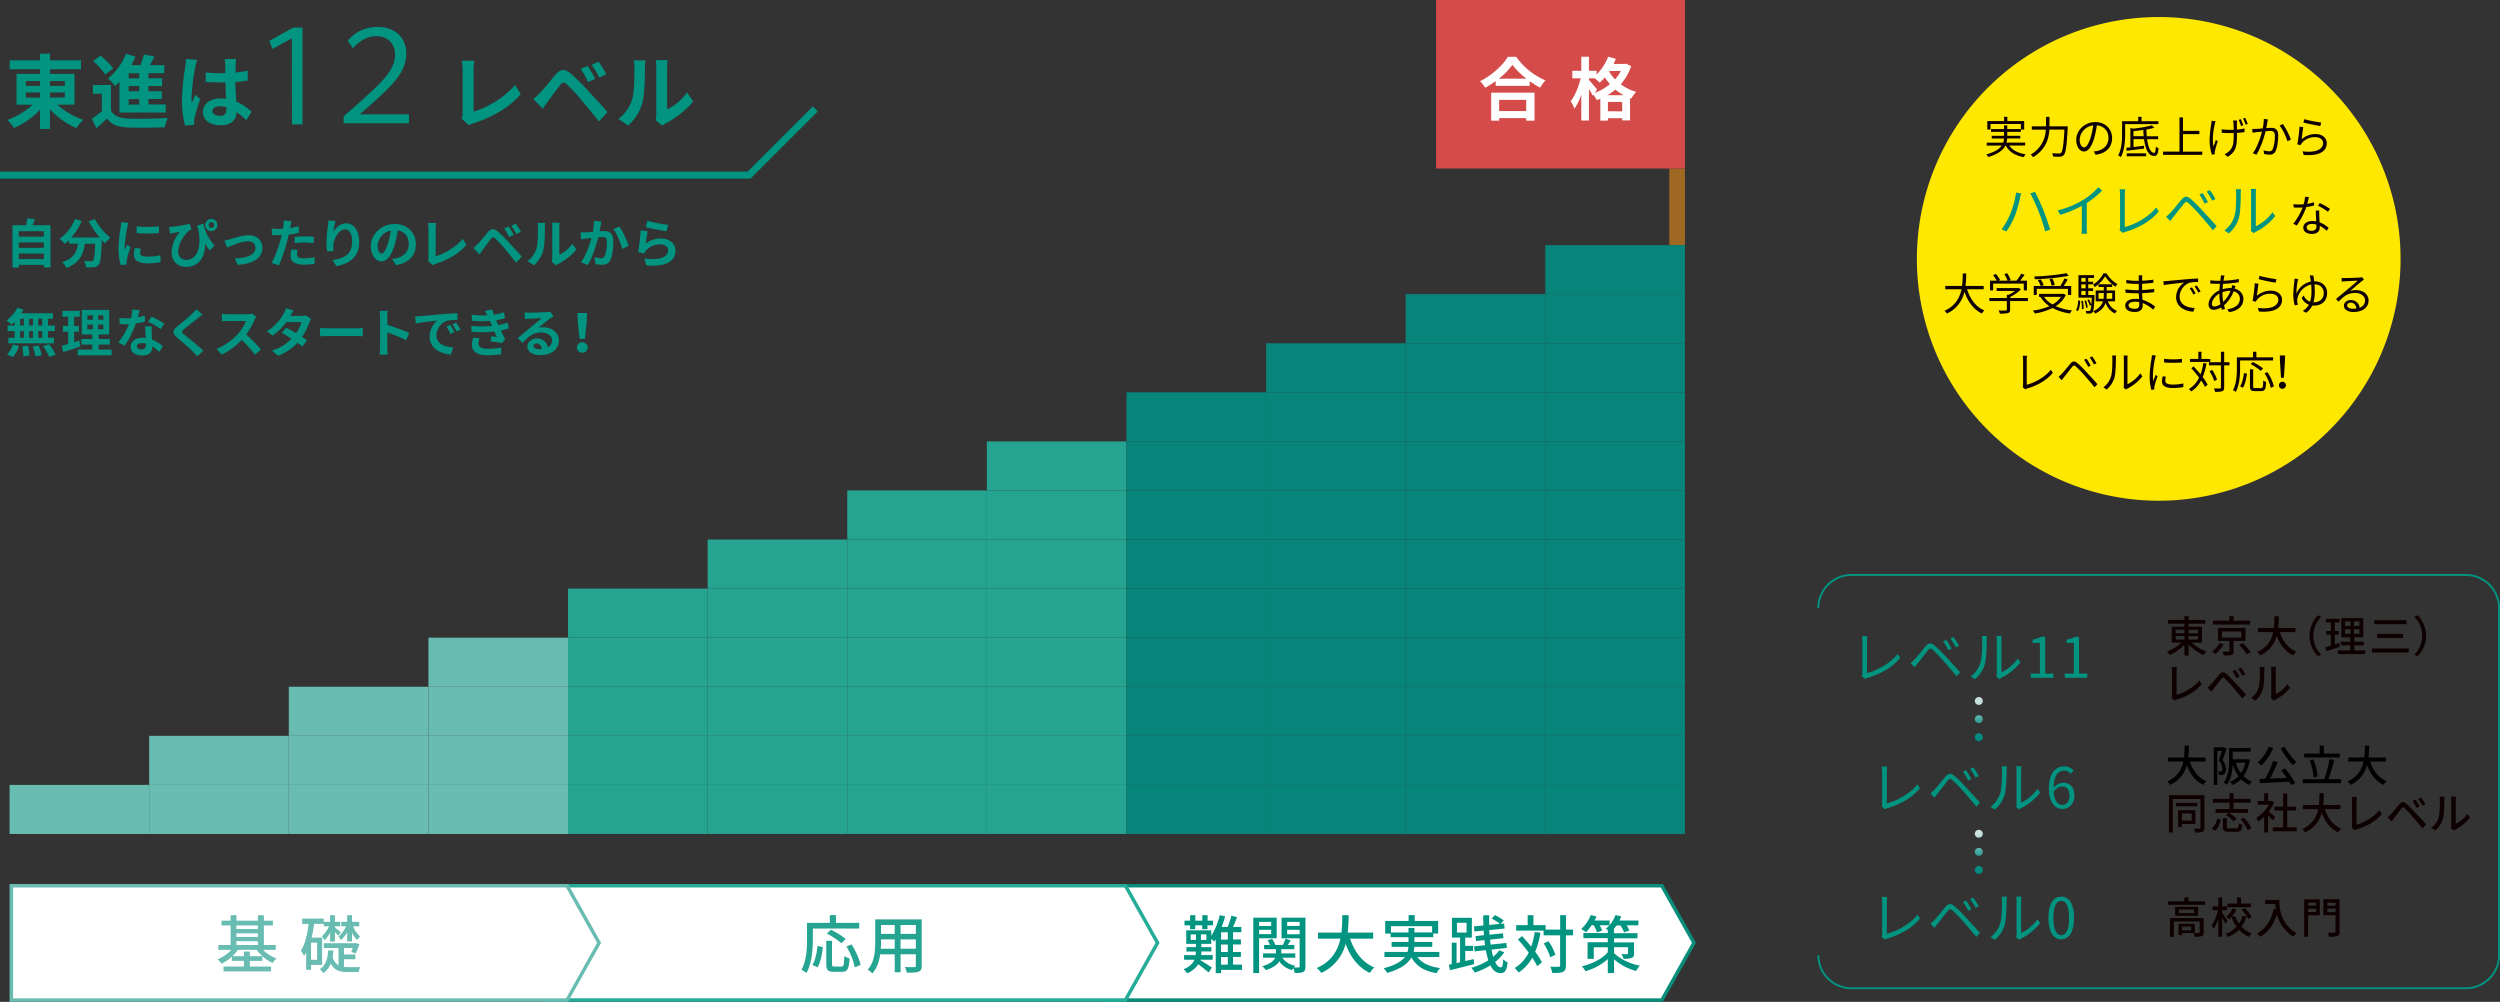 <svg xmlns="http://www.w3.org/2000/svg" xmlns:xlink="http://www.w3.org/1999/xlink" viewBox="0 0 1426.54 571.67"><rect x="0" y="0" width="1426.54" height="571.67" fill="#333333" stroke="none"/><defs><style>.cls-1,.cls-10,.cls-3{fill:none;}.cls-2{fill:#ffe800;}.cls-10,.cls-3{stroke:#009481;stroke-miterlimit:10;}.cls-3{stroke-width:1.11px;}.cls-4{fill:#009481;}.cls-5{fill:#0e0000;}.cls-6{clip-path:url(#clip-path);}.cls-7{fill:url(#名称未設定グラデーション_4);}.cls-8{clip-path:url(#clip-path-2);}.cls-9{fill:url(#名称未設定グラデーション_4-2);}.cls-10{stroke-width:4px;}.cls-11{fill:#9f6923;}.cls-12{fill:#d44b4a;}.cls-13{fill:#fff;}.cls-14{fill:#68bcb1;}.cls-15{fill:#25a491;}.cls-16{fill:#08857b;}.cls-17{fill:#088d7b;}.cls-18{fill:#25ac99;}</style><clipPath id="clip-path"><path class="cls-1" d="M1127.57,494.75a2.26,2.26,0,0,0,0,3.29,2.27,2.27,0,0,0,3.14,0,2.26,2.26,0,0,0,0-3.29,2.25,2.25,0,0,0-3.14,0m0-10.33a2.27,2.27,0,0,0,0,3.3,2.27,2.27,0,0,0,3.14,0,2.27,2.27,0,0,0,0-3.3,2.27,2.27,0,0,0-3.14,0m0-10.32a2.26,2.26,0,0,0,0,3.29,2.27,2.27,0,0,0,3.14,0,2.26,2.26,0,0,0,0-3.29,2.27,2.27,0,0,0-3.14,0"/></clipPath><linearGradient id="名称未設定グラデーション_4" x1="8099" y1="-1552.67" x2="8101.45" y2="-1552.67" gradientTransform="matrix(0, 10.3, 10.3, 0, 17122.46, -82950.27)" gradientUnits="userSpaceOnUse"><stop offset="0" stop-color="#d7e8ec"/><stop offset="0.31" stop-color="#c2ded7"/><stop offset="0.33" stop-color="#b9dad3"/><stop offset="0.51" stop-color="#78beb6"/><stop offset="0.67" stop-color="#44a89f"/><stop offset="0.81" stop-color="#1f988e"/><stop offset="0.93" stop-color="#088f84"/><stop offset="1" stop-color="#008b80"/></linearGradient><clipPath id="clip-path-2"><path class="cls-1" d="M1127.57,419a2.27,2.27,0,0,0,0,3.3,2.27,2.27,0,0,0,3.14,0,2.27,2.27,0,0,0,0-3.3,2.27,2.27,0,0,0-3.14,0m0-10.33a2.27,2.27,0,0,0,0,3.3,2.27,2.27,0,0,0,3.14,0,2.27,2.27,0,0,0,0-3.3,2.3,2.3,0,0,0-3.14,0m0-10.32a2.27,2.27,0,0,0,0,3.3,2.27,2.27,0,0,0,3.14,0,2.27,2.27,0,0,0,0-3.3,2.27,2.27,0,0,0-3.14,0"/></clipPath><linearGradient id="名称未設定グラデーション_4-2" x1="8094.65" y1="-1552.67" x2="8097.1" y2="-1552.67" gradientTransform="matrix(0, 10.3, 10.3, 0, 17122.46, -82981.23)" xlink:href="#名称未設定グラデーション_4"/></defs><g id="Layer_2" data-name="Layer 2"><g id="design"><path class="cls-2" d="M1369.8,147.72a138,138,0,1,1-138-138,138,138,0,0,1,138,138"/><path class="cls-3" d="M1037.56,346.94a18.91,18.91,0,0,1,18.85-18.86h350.72A18.92,18.92,0,0,1,1426,346.94V545.06a18.91,18.91,0,0,1-18.86,18.85H1056.41a18.9,18.9,0,0,1-18.85-18.85"/><path class="cls-4" d="M1062.36,385.79a3.45,3.45,0,0,0,.32-1.57v-18.3a26.15,26.15,0,0,0-.25-2.91h3.13a20.37,20.37,0,0,0-.22,2.91v18.14c6.11-1.53,13.53-5.76,17.5-10.91l1.44,2.24c-4.16,5.16-10.75,9.09-18.72,11.43a4.38,4.38,0,0,0-1.34.57Z"/><path class="cls-4" d="M1092.47,376.29c1.54-1.57,4.32-5.12,6.34-7.49,1.69-2,3-2.24,5.31-.32a79.6,79.6,0,0,1,6.62,6.63c2.15,2.3,5.41,5.79,7.75,8.54l-2.08,2.27c-2.24-2.88-5.15-6.17-7.2-8.51-2.21-2.46-4.87-5.34-6.24-6.5s-1.79-1.08-2.88.26c-1.54,1.86-4.23,5.38-5.66,7.13-.68.84-1.38,1.83-1.86,2.47l-2.34-2.37C1091,377.7,1091.64,377.12,1092.47,376.29Zm21.15-6.11-1.85.86a33.44,33.44,0,0,0-3-5.12l1.83-.8A47.3,47.3,0,0,1,1113.62,370.18Zm4.23-1.7-1.86.9a32.76,32.76,0,0,0-3.07-5.06l1.79-.83A48.84,48.84,0,0,1,1117.85,368.48Z"/><path class="cls-4" d="M1124.51,386a15.19,15.19,0,0,0,5.56-7.87c.93-2.94,1-9.31,1-12.86a11.77,11.77,0,0,0-.22-2.34h2.94c0,.39-.16,1.35-.16,2.31,0,3.55-.12,10.4-1,13.6a17.66,17.66,0,0,1-5.69,8.76Zm14.65.16a7.49,7.49,0,0,0,.22-1.79V365.19a15.94,15.94,0,0,0-.19-2.37h3a18.32,18.32,0,0,0-.13,2.37v18.46a24.39,24.39,0,0,0,9.31-7.87l1.54,2.17a32.21,32.21,0,0,1-10.92,8.87,6.3,6.3,0,0,0-1.08.73Z"/><path class="cls-4" d="M1158.81,384.38H1164v-17.5h-4.16V365a14.88,14.88,0,0,0,4.86-1.67H1167v21h4.7v2.44h-12.86Z"/><path class="cls-4" d="M1178.17,384.38h5.22v-17.5h-4.16V365a14.88,14.88,0,0,0,4.86-1.67h2.24v21h4.7v2.44h-12.86Z"/><path class="cls-4" d="M1073.66,460.17a3.58,3.58,0,0,0,.32-1.57V440.3a23.64,23.64,0,0,0-.26-2.91h3.14a20.32,20.32,0,0,0-.23,2.91v18.14c6.11-1.53,13.54-5.76,17.5-10.91l1.44,2.24c-4.16,5.15-10.75,9.09-18.71,11.42a4.63,4.63,0,0,0-1.35.58Z"/><path class="cls-4" d="M1103.77,450.67c1.53-1.57,4.32-5.12,6.33-7.49,1.7-2,3-2.24,5.31-.32a79.44,79.44,0,0,1,6.63,6.62c2.14,2.31,5.41,5.79,7.74,8.55l-2.08,2.27c-2.24-2.88-5.15-6.18-7.2-8.51a84.48,84.48,0,0,0-6.24-6.5c-1.34-1.12-1.79-1.09-2.88.26-1.53,1.85-4.22,5.37-5.66,7.13-.67.83-1.38,1.83-1.86,2.47l-2.33-2.37C1102.33,452.07,1102.94,451.5,1103.77,450.67Zm21.15-6.12-1.86.87a33.74,33.74,0,0,0-3-5.12l1.82-.8A49.91,49.91,0,0,1,1124.92,444.55Zm4.22-1.69-1.85.9a33.6,33.6,0,0,0-3.08-5.06l1.8-.83A48.83,48.83,0,0,1,1129.14,442.86Z"/><path class="cls-4" d="M1135.8,460.36a15.19,15.19,0,0,0,5.57-7.87c.93-2.94,1-9.31,1-12.86a11.62,11.62,0,0,0-.23-2.34h3c0,.38-.16,1.34-.16,2.3,0,3.56-.13,10.4-1,13.6a17.64,17.64,0,0,1-5.7,8.77Zm14.65.16a7.47,7.47,0,0,0,.23-1.79V439.56a15.9,15.9,0,0,0-.19-2.36h2.94a20.45,20.45,0,0,0-.13,2.36V458a24.26,24.26,0,0,0,9.31-7.88l1.54,2.18a32.14,32.14,0,0,1-10.91,8.86,6.42,6.42,0,0,0-1.09.74Z"/><path class="cls-4" d="M1181.62,441.51a4.93,4.93,0,0,0-3.77-1.79c-3.2,0-5.92,2.47-6,9.76a7.3,7.3,0,0,1,5.34-2.85c4,0,6.5,2.47,6.5,7.36,0,4.55-3.07,7.62-6.72,7.62-4.51,0-7.84-3.87-7.84-11.62,0-9.18,4.13-12.7,8.67-12.7a7.23,7.23,0,0,1,5.47,2.4Zm-.73,12.48c0-3.16-1.38-5.18-4.23-5.18-1.47,0-3.26.83-4.8,3,.36,4.86,2.12,7.52,5.06,7.52C1179.16,459.34,1180.89,457.19,1180.89,454Z"/><path class="cls-5" d="M1250.64,366.69a23.13,23.13,0,0,0,8.42,5.06,9.49,9.49,0,0,0-1.64,2,24.93,24.93,0,0,1-8.56-6V374h-2.37v-6.16a24.88,24.88,0,0,1-8.42,5.85,10.25,10.25,0,0,0-1.56-1.91,23.33,23.33,0,0,0,8.22-5.09h-5.51v-9.05h7.27v-1.78h-9.35v-2.11h9.35v-2.17h2.37v2.17h9.56v2.11h-9.56v1.78h7.63v9.05Zm-9.19-5.35h5v-2h-5Zm0,3.61h5v-2h-5Zm7.41-5.57v2h5.33v-2Zm5.33,3.59h-5.33v2h5.33Zm14.69,4.75a22.18,22.18,0,0,1-4.77,5.43,11.7,11.7,0,0,0-1.86-1.35,16,16,0,0,0,4.33-4.82ZM1284,356.35h-21.23v-2.18h9.35v-2.62h2.42v2.62H1284Zm-9.46,9.41v5.75c0,1.22-.27,1.86-1.2,2.18a15.07,15.07,0,0,1-4.4.31,9.3,9.3,0,0,0-.74-2.15c1.47,0,3,0,3.4,0s.56-.1.56-.42v-5.7h-6.5v-7.43h15.65v7.43Zm-6.61-1.95h11v-3.48h-11Zm11.89,3.17a44.58,44.58,0,0,1,4.5,5.21l-2.23,1.15a36.56,36.56,0,0,0-4.37-5.35Zm21.07-6.28c1.66,5.09,4.74,9.22,9.37,11.15a8.82,8.82,0,0,0-1.69,2.13c-4.57-2.13-7.53-6.09-9.44-11.28a16.94,16.94,0,0,1-9.44,11.28,8,8,0,0,0-1.74-1.91,15.18,15.18,0,0,0,9.17-11.37h-8.68v-2.35h9.1a60.94,60.94,0,0,0,.29-6.75h2.47a61.4,61.4,0,0,1-.34,6.75h9.86v2.35Zm21.8-9.59,1.86.88a15.23,15.23,0,0,0,0,21.62l-1.86.88a16.54,16.54,0,0,1,0-23.38ZM1335.17,369c-2.67.93-5.51,1.88-7.71,2.59l-.54-2.32c.88-.25,2-.54,3.13-.91v-6.21h-2.64v-2.1h2.64v-4.87h-2.88v-2.1H1335v2.1h-2.72v4.87h2.32v2.1h-2.32v5.53c.83-.27,1.71-.54,2.54-.83Zm14.45,2.13v2.08H1334v-2.08h7.09v-2.91h-5.3V366.2h5.3v-2.52H1336v-11h12.52v11h-5.11v2.52h5.43v2.06h-5.43v2.91Zm-11.54-13.92h3.2v-2.64h-3.2Zm0,4.5h3.2v-2.66h-3.2Zm8.26-7.14h-3.13v2.64h3.13Zm0,4.48h-3.13v2.66h3.13Zm28.12,11v2.3h-21v-2.3Zm-1.3-16.19v2.32h-18.34V353.9Zm-1.91,7.85v2.32h-14.84v-2.32Zm8.26,12.74-1.86-.88a15.23,15.23,0,0,0,0-21.62l1.86-.88a16.54,16.54,0,0,1,0,23.38Z"/><path class="cls-5" d="M1239.39,396.79V383.12a13.64,13.64,0,0,0-.22-2.47h3a14.88,14.88,0,0,0-.2,2.44v13.38c4.38-1.18,9.93-4.35,13-8.22l1.39,2.15c-3.25,4-8.31,7-14.25,8.78a5,5,0,0,0-1.23.52l-1.81-1.54A2.65,2.65,0,0,0,1239.39,396.79Zm22.1-6.17c1.15-1.15,3.18-3.74,4.77-5.65,1.37-1.61,2.67-1.88,4.43-.19,1.54,1.44,3.54,3.54,5,5.09,1.66,1.76,4.13,4.42,6,6.45l-2.13,2.25c-1.71-2.05-3.81-4.57-5.33-6.33s-3.64-4-4.62-5-1.37-.78-2.13.17c-1.07,1.32-3,3.89-4.06,5.23l-1.46,2.06-2.33-2.37A22.55,22.55,0,0,0,1261.49,390.62Zm16.44-4.47-1.77.78a26.39,26.39,0,0,0-2.25-3.94l1.72-.73C1276.26,383.21,1277.36,385,1277.93,386.15Zm3.27-1.35-1.73.83a22.93,22.93,0,0,0-2.35-3.86l1.71-.78A33.39,33.39,0,0,1,1281.2,384.8Zm7.6,7.51c.71-2.18.71-6.94.71-9.76a7.45,7.45,0,0,0-.2-2h2.84a17.15,17.15,0,0,0-.12,2c0,2.79-.1,8-.76,10.44a13.79,13.79,0,0,1-4.36,6.85l-2.34-1.57A11.33,11.33,0,0,0,1288.8,392.31Zm7.21,4.62V382.46a18.77,18.77,0,0,0-.14-2h2.83a15.84,15.84,0,0,0-.12,2V396a17.1,17.1,0,0,0,6.65-5.63l1.49,2.11a25.73,25.73,0,0,1-8.34,6.75,7.12,7.12,0,0,0-.93.61l-1.61-1.35A6.83,6.83,0,0,0,1296,396.93Z"/><path class="cls-5" d="M1257.86,472.27c0,1.3-.29,2-1.1,2.35a10.77,10.77,0,0,1-4.13.42,8.75,8.75,0,0,0-.79-2.23c1.4.08,2.81.05,3.23.05s.56-.17.56-.59V455.91h-15.77v19.15h-2.2v-21.3h20.2Zm-4-12.22h-12.23v-1.94h12.23ZM1245,470.17v1.71h-2.11V462.3h9.81v7.87Zm0-6v4.06h5.6V464.2Zm17.08,8.64a9.84,9.84,0,0,0,3.11-5.75l2,.61c-.51,2.42-1.39,4.89-3.23,6.38ZM1272.2,458h-9.53v-2.15h9.53v-3.28h2.28v3.28h9.78V458h-9.78v3.67h8.31v2.15h-18.56v-2.15h8Zm3.92,14.65c1.05,0,1.24-.37,1.34-2.84a6.86,6.86,0,0,0,2.06.84c-.27,3.22-.93,4-3.21,4h-4.4c-2.76,0-3.5-.66-3.5-2.86v-5h2.25v5c0,.71.22.86,1.47.86Zm-4.48-8.8a16.34,16.34,0,0,1,4.55,3.3l-1.66,1.54a15.87,15.87,0,0,0-4.43-3.5Zm8.68,2.66a21.33,21.33,0,0,1,4.33,6.12l-2.1,1.12a19.76,19.76,0,0,0-4.13-6.24Zm16.6,1.67a38.23,38.23,0,0,0-2.67-2.89V475H1292v-9a22.2,22.2,0,0,1-3.42,2.74,10.33,10.33,0,0,0-1.13-2.11,20.18,20.18,0,0,0,7.27-7.48h-6.41v-2.08H1292v-4.5h2.25v4.5h1.69l.39-.07,1.27.85a22.46,22.46,0,0,1-3,5.26c1.15.93,3.18,2.69,3.74,3.21Zm13.65,3.91v2.25h-13.7v-2.25h5.92v-9.59h-4.94v-2.2h4.94v-7.53h2.32v7.53h4.94v2.2h-4.94v9.59Zm16-10.4c1.67,5.09,4.75,9.22,9.37,11.16a9.23,9.23,0,0,0-1.69,2.12c-4.57-2.12-7.53-6.09-9.44-11.27a16.9,16.9,0,0,1-9.44,11.27,8.11,8.11,0,0,0-1.73-1.9,15.23,15.23,0,0,0,9.17-11.38h-8.69v-2.34h9.1a61.33,61.33,0,0,0,.3-6.75H1326a61.58,61.58,0,0,1-.35,6.75h9.86v2.34Zm15.55,9.18V457.18a14.81,14.81,0,0,0-.22-2.47h3a16.31,16.31,0,0,0-.2,2.45v13.38c4.38-1.18,9.93-4.36,13-8.22l1.4,2.15c-3.26,4-8.32,6.95-14.26,8.78a4.93,4.93,0,0,0-1.22.52l-1.81-1.55A2.7,2.7,0,0,0,1342.17,470.86Zm22.09-6.17c1.15-1.15,3.18-3.74,4.77-5.65,1.37-1.61,2.67-1.88,4.43-.19,1.54,1.44,3.54,3.54,5,5.08,1.66,1.77,4.13,4.43,6,6.46l-2.12,2.25c-1.72-2.05-3.82-4.57-5.34-6.33s-3.64-4-4.62-5-1.37-.78-2.13.17c-1.07,1.32-3,3.89-4.06,5.23-.51.71-1.07,1.49-1.46,2.06l-2.33-2.38A20.77,20.77,0,0,0,1364.26,464.69Zm16.44-4.47-1.76.78a27.3,27.3,0,0,0-2.25-3.94l1.71-.73C1379,457.28,1380.13,459.09,1380.7,460.22Zm3.27-1.35-1.73.83a22.54,22.54,0,0,0-2.35-3.86l1.71-.78A33.39,33.39,0,0,1,1384,458.87Zm7.6,7.51c.71-2.18.71-6.95.71-9.76a7.45,7.45,0,0,0-.2-2h2.84c0,.2-.12,1.1-.12,2,0,2.79-.1,8-.76,10.44a13.77,13.77,0,0,1-4.35,6.85l-2.35-1.57A11.28,11.28,0,0,0,1391.57,466.38Zm7.21,4.62V456.52a18.46,18.46,0,0,0-.14-1.95h2.83a15.6,15.6,0,0,0-.12,1.95v13.53a17.18,17.18,0,0,0,6.65-5.63l1.5,2.11a25.84,25.84,0,0,1-8.34,6.75,6.48,6.48,0,0,0-.93.61l-1.62-1.35A6.9,6.9,0,0,0,1398.78,471Z"/><path class="cls-4" d="M1073.66,534.53A3.58,3.58,0,0,0,1074,533v-18.3a23.83,23.83,0,0,0-.26-2.91h3.14a20.32,20.32,0,0,0-.23,2.91V532.8c6.11-1.53,13.54-5.75,17.5-10.91l1.44,2.24c-4.16,5.16-10.75,9.09-18.71,11.43a4.32,4.32,0,0,0-1.35.57Z"/><path class="cls-4" d="M1103.77,525c1.53-1.57,4.32-5.12,6.33-7.49,1.7-2,3-2.24,5.31-.32a79.64,79.64,0,0,1,6.63,6.63c2.14,2.3,5.41,5.79,7.74,8.54l-2.08,2.27c-2.24-2.88-5.15-6.17-7.2-8.51a88.38,88.38,0,0,0-6.24-6.5c-1.34-1.12-1.79-1.08-2.88.26-1.53,1.86-4.22,5.38-5.66,7.14-.67.83-1.38,1.82-1.86,2.46l-2.33-2.37C1102.33,526.44,1102.94,525.86,1103.77,525Zm21.15-6.11-1.86.86a34.24,34.24,0,0,0-3-5.12l1.82-.8A49,49,0,0,1,1124.92,518.92Zm4.22-1.7-1.85.9a33.6,33.6,0,0,0-3.08-5.06l1.8-.83A48.83,48.83,0,0,1,1129.14,517.22Z"/><path class="cls-4" d="M1135.8,534.72a15.15,15.15,0,0,0,5.57-7.87c.93-2.94,1-9.31,1-12.86a11.7,11.7,0,0,0-.23-2.34h3c0,.39-.16,1.35-.16,2.31,0,3.55-.13,10.4-1,13.6a17.61,17.61,0,0,1-5.7,8.76Zm14.65.16a7.47,7.47,0,0,0,.23-1.79V513.93a15.94,15.94,0,0,0-.19-2.37h2.94a20.51,20.51,0,0,0-.13,2.37v18.46a24.23,24.23,0,0,0,9.31-7.87l1.54,2.17a32.18,32.18,0,0,1-10.91,8.87,6.42,6.42,0,0,0-1.09.73Z"/><path class="cls-4" d="M1168.86,523.75c0-8.16,2.84-12.1,7.32-12.1s7.3,4,7.3,12.1-2.85,12.22-7.3,12.22S1168.86,531.91,1168.86,523.75Zm11.77,0c0-6.85-1.79-9.73-4.45-9.73s-4.48,2.88-4.48,9.73,1.8,9.89,4.48,9.89S1180.63,530.66,1180.63,523.75Z"/><path class="cls-5" d="M1258.27,514.3v2h-21.1v-2h9.27v-2.2h2.32v2.2Zm-.83,17.7c0,1.15-.24,1.79-1.07,2.16a12.34,12.34,0,0,1-4,.36,8.14,8.14,0,0,0-.71-2.1h-6.53v1.17h-2v-6.45h9.25v5.28a20.4,20.4,0,0,0,2.29,0c.4,0,.52-.09.52-.41v-6.19h-14.75v8.78h-2.22V523.88h19.24Zm-3.13-14.55v5.11h-13.15v-5.11ZM1252,519h-8.65v2H1252Zm-1.68,9.73h-5.24v2.08h5.24Zm19.5-1.66c-.37-.81-1.12-2.2-1.83-3.4v10.86h-2.13V524.13a24,24,0,0,1-2.76,6,10.16,10.16,0,0,0-1.1-2,26.79,26.79,0,0,0,3.66-8.77h-3.15v-2.11h3.35v-5.11H1268v5.11h2.81v2.11H1268v1.56c.68.88,2.66,3.82,3.1,4.5Zm12.06-4.09a19.58,19.58,0,0,1-2.84,5.8,14.65,14.65,0,0,0,5.82,3.81,9.46,9.46,0,0,0-1.59,2,16.11,16.11,0,0,1-5.7-4.06,17.11,17.11,0,0,1-6.38,4.08,11.64,11.64,0,0,0-1.17-1.81,15.07,15.07,0,0,0,6.18-4,22.61,22.61,0,0,1-2.88-5.6l2-.56a17,17,0,0,0,2.32,4.37,15.24,15.24,0,0,0,2-4.52Zm-5.75-3.93a19,19,0,0,1-4.18,5.5,9.59,9.59,0,0,0-1.54-1.44,15.25,15.25,0,0,0,3.67-4.92Zm8.27-1.37h-13.36v-2.11h5.48v-3.47h2.28v3.47h5.6Zm-3.52.44a24.41,24.41,0,0,1,3.93,5.13l-1.9,1.1a24.35,24.35,0,0,0-3.79-5.25Zm19.72-4.6c0,4.43.56,13.5,9.88,19a11.59,11.59,0,0,0-1.83,1.93,20.77,20.77,0,0,1-9.37-12.84c-1.81,5.9-4.87,10.18-9.39,12.89a17.33,17.33,0,0,0-2.1-1.83c5.25-2.72,8.21-7.53,9.63-14.16l1.25.22a27.74,27.74,0,0,1-.32-2.91h-5.82v-2.3Zm23.13,8.73h-6.68v12.28h-2.25V513.17h8.93Zm-6.68-7.19v1.74h4.55v-1.74Zm4.55,5.33V518.5h-4.55v1.91ZM1335,531.64c0,1.42-.32,2.1-1.25,2.49a14.84,14.84,0,0,1-4.72.42,8,8,0,0,0-.8-2.35c1.61.07,3.32,0,3.81,0s.64-.17.64-.61v-9.35h-6.9v-9.12H1335Zm-7-16.56v1.74h4.72v-1.74Zm4.72,5.38v-2h-4.72v2Z"/><g class="cls-6"><rect class="cls-7" x="1126.86" y="473.47" width="4.56" height="25.21"/></g><g class="cls-8"><rect class="cls-9" x="1126.86" y="397.71" width="4.56" height="25.2"/></g><path class="cls-5" d="M1146.54,83.05c1.78,2.69,5,4.33,9.37,5a7.13,7.13,0,0,0-1.13,1.6c-4.9-.85-8.32-3-10.23-6.56h-.22c-1.31,2.49-4,4.8-9.78,6.51a7.37,7.37,0,0,0-1.13-1.5c4.9-1.36,7.47-3.12,8.77-5h-8.52V81.4h9.38a8,8,0,0,0,.47-2.37h-7V77.48h7V75.24h-7.41V73.66h7.41V71.57h1.86v2.09h7.77V70.77h-17.34v3.14h-1.81V69.08h9.57V66.64h1.86v2.44h9.6v4.83h-1.88v1.33h-7.77v2.24h7.42V79h-7.47a10.88,10.88,0,0,1-.4,2.37h10.66v1.65Z"/><path class="cls-5" d="M1179.86,72.1s0,.7,0,1c-.55,10.3-1.08,14-2.18,15.3a2.75,2.75,0,0,1-2.14,1,33.84,33.84,0,0,1-4-.08,4.15,4.15,0,0,0-.63-1.91c1.71.15,3.32.18,4,.18a1.43,1.43,0,0,0,1.15-.38c.91-.85,1.46-4.4,1.94-13.24h-8.57c-.35,5.2-2,11.28-9.3,15.73a6.7,6.7,0,0,0-1.43-1.48A16.92,16.92,0,0,0,1167.37,74h-8V72.1h8.14V66.67h1.94V72.1Z"/><path class="cls-5" d="M1194.67,86.42a14.75,14.75,0,0,0,2.13-.3c3.19-.7,6.31-3.07,6.31-7.36a6.91,6.91,0,0,0-6.61-7.22,52.8,52.8,0,0,1-1.48,7.17c-1.53,5.1-3.52,7.74-5.83,7.74s-4.45-2.57-4.45-6.66c0-5.41,4.82-10.13,10.91-10.13,5.83,0,9.55,4.12,9.55,9.15,0,5.22-3.45,8.72-9.38,9.5ZM1193,78.28a40.26,40.26,0,0,0,1.39-6.71,8.68,8.68,0,0,0-7.7,8c0,3.14,1.46,4.52,2.54,4.52S1191.75,82.48,1193,78.28Z"/><path class="cls-5" d="M1212.64,70.84v5.5c0,3.87-.31,9.53-2.47,13.32a6.21,6.21,0,0,0-1.53-1c2.06-3.57,2.24-8.65,2.24-12.27V69.16h9.22V66.64H1222v2.52h9.6v1.68Zm12.54,8.57c.62,4.78,2.06,7.82,4,7.82.63,0,.85-1,1-3.55a4,4,0,0,0,1.51.83c-.28,3.52-.9,4.48-2.56,4.48-3.2,0-4.93-3.87-5.71-9.58h-6v4.47l6-.72,0,1.65c-3.57.46-7.32.88-9.93,1.24l-.23-1.71,2.37-.25V73l1.35.4a68.63,68.63,0,0,0,10.88-1.86l1.46,1.36a43.32,43.32,0,0,1-4.52,1c0,1.38.07,2.66.2,3.87h6.48v1.68Zm-11.66,8.09h11.13v1.66h-11.13Zm9.7-9.77c-.1-1.13-.18-2.34-.23-3.57-1.86.27-3.8.5-5.6.68v2.89Z"/><path class="cls-5" d="M1256.67,86.52v1.86h-22.4V86.52h9.38V67h2v7.69H1255v1.86h-9.35v10Z"/><path class="cls-5" d="M1264.23,69.16c-.13.45-.33,1.13-.43,1.61-.8,3.59-1.61,8.79-.7,12.86.35-1,.85-2.54,1.31-3.77l1.1.68c-.6,1.74-1.35,4.27-1.61,5.51a4.35,4.35,0,0,0-.12,1.1c0,.23,0,.58.07.83l-1.73.23a28.77,28.77,0,0,1-1.31-7.89,64.06,64.06,0,0,1,1-9.76,9.78,9.78,0,0,0,.12-1.63Zm12.29-.38a8.73,8.73,0,0,0-.1,1.46c0,.55,0,2.18,0,3.69a28.72,28.72,0,0,0,4.35-.63v2.09c-1.21.2-2.72.35-4.33.45v.71c0,5.73,0,9.8-5.27,12.91L1269.36,88a8.92,8.92,0,0,0,2.43-1.56c2.67-2.32,2.79-5.13,2.79-9.9v-.61c-.95,0-1.91,0-2.84,0-1.18,0-2.94-.07-4-.15v-2a32,32,0,0,0,4,.28c.9,0,1.86,0,2.84,0,0-1.54-.1-3.17-.15-3.82a10.24,10.24,0,0,0-.25-1.46Zm2.29,3.14a35.27,35.27,0,0,0-1.41-3.54l1.21-.38a33.33,33.33,0,0,1,1.45,3.47Zm2.31-4.7c.48.93,1.1,2.46,1.51,3.47l-1.26.43a25.88,25.88,0,0,0-1.46-3.5Z"/><path class="cls-5" d="M1294.11,68.13c-.1.45-.2,1-.3,1.45-.13.73-.35,2.19-.63,3.52,1.16-.07,2.19-.15,2.79-.15,2.21,0,4,.86,4,4.22,0,3-.43,6.89-1.46,9a3.51,3.51,0,0,1-3.64,2.08,14.63,14.63,0,0,1-2.92-.38l-.33-2.11a12.21,12.21,0,0,0,3,.56A2.11,2.11,0,0,0,1296.9,85a21.34,21.34,0,0,0,1.16-7.61c0-2.26-1-2.66-2.62-2.66-.6,0-1.58.07-2.66.17-.9,3.57-2.59,9.15-5.23,13.37l-2.06-.83c2.54-3.39,4.4-9,5.23-12.34-1.28.13-2.49.25-3.14.33s-1.59.2-2.24.3l-.2-2.19a20.37,20.37,0,0,0,2.21,0c.83,0,2.29-.15,3.8-.27a29.43,29.43,0,0,0,.62-5.4Zm8.57,2.64a43.39,43.39,0,0,1,4.55,8.89l-2,.93a30,30,0,0,0-4.45-9Z"/><path class="cls-5" d="M1313.34,79.49a11.73,11.73,0,0,1,8-3c3.82,0,6.36,2.28,6.36,5.2,0,4.47-4,7.49-13.2,6.71l-.6-2.06c7.84,1,11.69-1.31,11.69-4.7,0-2-1.84-3.37-4.38-3.37a9.69,9.69,0,0,0-7.69,3.29,5.49,5.49,0,0,0-.75,1.26l-1.89-.45a86.42,86.42,0,0,0,1.26-10.11l2.14.28C1314,74.26,1313.56,77.88,1313.34,79.49ZM1314.87,68a68.92,68.92,0,0,0,9.63,1.91l-.48,2c-2.36-.33-7.77-1.44-9.68-2Z"/><path class="cls-4" d="M1150.41,109.85l2.91.58c-.23.76-.46,1.7-.62,2.39a70.07,70.07,0,0,1-2.94,10.23,48.86,48.86,0,0,1-4.84,9l-2.78-1.18a41.59,41.59,0,0,0,5-8.88A51.23,51.23,0,0,0,1150.41,109.85Zm8.13.52,2.65-.88c1.27,2.38,3.37,6.89,4.77,10.35,1.31,3.21,3,8.24,3.92,11.18L1167,132a100.66,100.66,0,0,0-3.69-11.23A91.17,91.17,0,0,0,1158.54,110.37Z"/><path class="cls-4" d="M1199.48,108.77a51.38,51.38,0,0,1-8.75,7.09v14a25,25,0,0,0,.19,3.5h-3.2a30,30,0,0,0,.2-3.5V117.49a65.75,65.75,0,0,1-12.29,5.1l-1.5-2.55a51.57,51.57,0,0,0,14.6-6,36.12,36.12,0,0,0,8.59-7.22Z"/><path class="cls-4" d="M1209.41,131.28a3.58,3.58,0,0,0,.33-1.6V111a24.7,24.7,0,0,0-.26-3h3.2a21.07,21.07,0,0,0-.23,3v18.52c6.24-1.56,13.82-5.88,17.87-11.14l1.47,2.29c-4.25,5.26-11,9.28-19.11,11.66a4.9,4.9,0,0,0-1.37.59Z"/><path class="cls-4" d="M1238.29,121.58c1.57-1.61,4.41-5.23,6.47-7.65,1.73-2.06,3.07-2.29,5.43-.33a83,83,0,0,1,6.76,6.77c2.19,2.35,5.52,5.91,7.9,8.72l-2.12,2.32c-2.29-2.94-5.26-6.31-7.35-8.69a86,86,0,0,0-6.37-6.63c-1.37-1.15-1.83-1.11-2.94.26-1.57,1.89-4.31,5.49-5.78,7.28-.69.85-1.41,1.87-1.9,2.52l-2.38-2.42C1236.82,123,1237.45,122.42,1238.29,121.58Zm21.6-6.24-1.9.88a34.34,34.34,0,0,0-3-5.23l1.86-.82A51.18,51.18,0,0,1,1259.89,115.34Zm4.31-1.74-1.89.92a34.1,34.1,0,0,0-3.14-5.16l1.83-.85A48,48,0,0,1,1264.2,113.6Z"/><path class="cls-4" d="M1269.3,131.47a15.5,15.5,0,0,0,5.68-8c1-3,1-9.51,1-13.14a12.13,12.13,0,0,0-.22-2.38h3c0,.39-.16,1.37-.16,2.35,0,3.63-.13,10.62-1,13.89a18.09,18.09,0,0,1-5.81,9Zm15,.17a7.89,7.89,0,0,0,.23-1.83V110.24a14.85,14.85,0,0,0-.2-2.42h3a21.57,21.57,0,0,0-.13,2.42v18.85a24.82,24.82,0,0,0,9.51-8l1.56,2.22a32.71,32.71,0,0,1-11.14,9,7.33,7.33,0,0,0-1.11.75Z"/><path class="cls-5" d="M1320.5,117.24a28.9,28.9,0,0,1-4.49.91,45.24,45.24,0,0,1-5.43,10.53l-2-1a36.13,36.13,0,0,0,5.33-9.29c-.73.05-1.46.07-2.19.07-.93,0-2,0-2.89-.07l-.15-1.89a22.6,22.6,0,0,0,3.06.18c.88,0,1.81,0,2.77-.13a20.1,20.1,0,0,0,.78-4.3l2.23.2c-.25.91-.57,2.42-1,3.85a24.19,24.19,0,0,0,3.87-.91Zm2.92,2.89a24.42,24.42,0,0,0,0,2.69c0,.91.13,2.54.18,4.05a16.66,16.66,0,0,1,5.15,3.12l-1.08,1.71a16.92,16.92,0,0,0-4-2.84c0,.37,0,.72,0,1,0,2-1.31,3.62-4.37,3.62-2.74,0-5-1.13-5-3.59,0-2.29,2.16-3.77,5-3.77a11.83,11.83,0,0,1,2.36.22c-.08-2-.2-4.47-.25-6.21Zm-1.68,8a9.35,9.35,0,0,0-2.52-.35c-1.83,0-3,.83-3,2s.93,1.93,2.87,1.93,2.71-1.13,2.71-2.36C1321.76,129,1321.76,128.55,1321.74,128.1Zm6.63-7.29a29.61,29.61,0,0,0-5.68-3.41l1-1.56a37.6,37.6,0,0,1,5.83,3.31Z"/><path class="cls-5" d="M1122.45,165.07c1.76,5.53,5,10.08,9.88,12.07a9,9,0,0,0-1.41,1.76c-4.83-2.29-8-6.74-10-12.44a17.61,17.61,0,0,1-10,12.44,5.39,5.39,0,0,0-1.41-1.54c6.23-2.71,8.75-7.54,9.78-12.29H1110v-1.91h9.58a53.84,53.84,0,0,0,.38-7.13h2a57.76,57.76,0,0,1-.41,7.13h10.38v1.91Z"/><path class="cls-5" d="M1157.11,171.81H1147v4.9c0,1.1-.3,1.66-1.21,1.93a18.37,18.37,0,0,1-4.62.31,8.6,8.6,0,0,0-.78-1.79c1.91.05,3.62.05,4.09,0s.66-.15.66-.53v-4.85h-10v-1.74h10v-1.81h1a20.58,20.58,0,0,0,3.55-2.21h-10.38v-1.66h12.26l.38-.1,1.2.91a22.38,22.38,0,0,1-6.1,4.25v.62h10.13Zm-19.78-6.11h-1.79v-5.55h3.85a21.31,21.31,0,0,0-2.11-3.14l1.56-.71a16.85,16.85,0,0,1,2.41,3.42l-.86.43h5.13a14.61,14.61,0,0,0-1.83-3.67l1.6-.6a15.5,15.5,0,0,1,2,3.84l-1.08.43h4.45a28,28,0,0,0,2.69-4l1.93.66c-.78,1.13-1.71,2.33-2.56,3.34h3.89v5.55h-1.81v-3.89h-17.51Z"/><path class="cls-5" d="M1178.79,168.39a15.63,15.63,0,0,1-5.75,6.31,32,32,0,0,0,9.3,2.44,7,7,0,0,0-1.13,1.73,29.31,29.31,0,0,1-10-3.12,33.84,33.84,0,0,1-10.13,3.12,7.36,7.36,0,0,0-1.1-1.66,34.85,34.85,0,0,0,9.45-2.51,17.64,17.64,0,0,1-5.08-5.18l.25-.1h-1.08v-1.73h13.7l.37-.08Zm-16.56-.1h-1.76v-5.1h4a17.7,17.7,0,0,0-1.66-3.32l1.61-.45a14.74,14.74,0,0,1,1.78,3.29l-1.48.48h10.93a31,31,0,0,0,2.34-4.27l1.89.57c-.68,1.24-1.56,2.59-2.32,3.7h4.3v5.1H1180v-3.44h-17.8Zm18.22-10.88a132.59,132.59,0,0,1-19.3,1.93,5.77,5.77,0,0,0-.42-1.58,132,132,0,0,0,18.42-1.86Zm-14.15,12a14.63,14.63,0,0,0,4.93,4.32,13.55,13.55,0,0,0,4.77-4.32Zm4.4-6.38a15,15,0,0,0-1.25-3.7l1.68-.37a14.93,14.93,0,0,1,1.33,3.64Z"/><path class="cls-5" d="M1184.57,176.94c.88-1.24,1.19-3.45,1.26-5.56l1.18.23c-.12,2.21-.4,4.6-1.38,5.93Zm10.59-8.6s0,.48,0,.73c-.25,6.18-.55,8.39-1.13,9.15a1.83,1.83,0,0,1-1.33.65,16.53,16.53,0,0,1-2.24,0,3.73,3.73,0,0,0-.43-1.48c.86.05,1.64.05,2,.05a.77.77,0,0,0,.68-.25c.25-.33.45-1.18.6-3.09l-.85.35a14.7,14.7,0,0,0-1.36-3.27l.88-.33a15.34,15.34,0,0,1,1.36,3c.1-1,.18-2.36.25-4H1186V157h8.9v1.58h-3.32v2.17h2.79v1.5h-2.79v2.24h2.79V166h-2.79v2.31Zm-6.59,3.34a24.62,24.62,0,0,1,.4,4.58l-1,.15a25.13,25.13,0,0,0-.35-4.6Zm-.93-13.07v2.17h2.44v-2.17Zm2.44,3.67h-2.44v2.24h2.44Zm-2.44,6.06h2.44V166h-2.44Zm2.74,7.29a19.75,19.75,0,0,0-1-4l.93-.2a17.89,17.89,0,0,1,1,4ZM1202,156a17.83,17.83,0,0,0,6.2,6.06,12,12,0,0,0-1,1.58,20.59,20.59,0,0,1-6-6,18.9,18.9,0,0,1-5.93,6.19,6.57,6.57,0,0,0-.93-1.46,16.07,16.07,0,0,0,5.93-6.41Zm.77,15.93a9.42,9.42,0,0,0,5.23,5.48,6.92,6.92,0,0,0-1.18,1.49,10.75,10.75,0,0,1-5.33-6.06c-.78,2.29-2.43,4.42-5.9,6.08a6.57,6.57,0,0,0-1.18-1.31c3.39-1.55,4.9-3.56,5.58-5.68h-4.15v-6.18h4.62v-2h-3v-1.54h7.77v1.54h-3.12v2h4.78v6.18Zm-2.46-1.43a15.85,15.85,0,0,0,.15-2.46v-.83h-3v3.29Zm1.81-3.29v.85a19.84,19.84,0,0,1-.12,2.44h3.26v-3.29Z"/><path class="cls-5" d="M1228.66,176.71a18.64,18.64,0,0,0-6-3.75c0,.63,0,1.19,0,1.56,0,1.71-1.16,3.5-4.4,3.5-3.57,0-5.55-1.29-5.55-3.7,0-2.26,2.18-3.79,5.78-3.79a14,14,0,0,1,2.08.15c0-1.11-.1-2.29-.12-3.32h-1.38c-1.71,0-4.48-.15-6.26-.35V165.1a44.43,44.43,0,0,0,6.26.48h1.33V162h-1.23a58.49,58.49,0,0,1-5.86-.38v-1.86a39.19,39.19,0,0,0,5.83.48h1.28v-1.64a14,14,0,0,0-.07-1.48h2.13a13,13,0,0,0-.12,1.66c0,.3,0,.78,0,1.38a53.67,53.67,0,0,0,6.39-.6l0,1.83c-2,.21-4.1.41-6.43.53v3.57a69.2,69.2,0,0,0,6.91-.65l0,1.88c-2.33.3-4.55.48-6.91.58.05,1.28.13,2.59.18,3.77a20.43,20.43,0,0,1,7.24,3.87Zm-8-4.3a12.71,12.71,0,0,0-2.41-.22c-2.37,0-3.65.9-3.65,2s1,2,3.44,2c1.44,0,2.64-.43,2.64-2.13C1220.71,173.67,1220.69,173.09,1220.69,172.41Z"/><path class="cls-5" d="M1236.67,160.35c1.64-.15,6.34-.6,10.91-1,2.71-.22,5.05-.35,6.71-.42v2a20.55,20.55,0,0,0-4.88.4,8.71,8.71,0,0,0-5.68,7.87c0,4.85,4.53,6.38,8.57,6.53l-.73,2.11c-4.59-.2-9.85-2.66-9.85-8.22a10.06,10.06,0,0,1,4.63-8.39c-2.19.25-9,.9-11.66,1.46l-.23-2.22C1235.42,160.45,1236.19,160.4,1236.67,160.35Zm16.16,7.11-1.28.6a24.1,24.1,0,0,0-2.06-3.54l1.28-.55A30.35,30.35,0,0,1,1252.83,167.46Zm2.87-1.08-1.31.6a22.2,22.2,0,0,0-2.14-3.49l1.26-.58A39.76,39.76,0,0,1,1255.7,166.38Z"/><path class="cls-5" d="M1275.12,164.67c3.12.83,5,3.14,5,5.88,0,3.57-2.36,6.69-8.14,7.59l-1.08-1.68c4.47-.48,7.23-2.79,7.23-6a4.4,4.4,0,0,0-3.56-4.22,20.25,20.25,0,0,1-5.51,8q.3,1.06.6,2l-1.83.56c-.13-.43-.28-.88-.4-1.39a8.35,8.35,0,0,1-4.17,1.36,2.81,2.81,0,0,1-3-3.14c0-3.19,2.79-6.49,6.21-8,0-1.26.17-2.52.27-3.67-.52,0-1,0-1.5,0-1.08,0-3-.1-4-.15l0-1.88c.85.12,3,.3,4.09.3.55,0,1.11,0,1.66,0,.08-.73.15-1.38.2-1.91a10.77,10.77,0,0,0,.08-1.18l2.11.05a7.62,7.62,0,0,0-.3,1.11c-.1.53-.2,1.15-.31,1.88a51.93,51.93,0,0,0,8.73-1l0,1.88a84.13,84.13,0,0,1-9,.91c-.1,1-.18,2-.25,3.06a15,15,0,0,1,4.17-.65c.3,0,.6,0,.9,0l.08-.22a8.56,8.56,0,0,0,.25-1.43l2,.5c-.15.33-.35,1-.5,1.38Zm-8.72,2.84c-2.41,1.38-4.24,3.85-4.24,5.86,0,1,.47,1.51,1.4,1.51a6.3,6.3,0,0,0,3.42-1.31,30.12,30.12,0,0,1-.58-5.63Zm6-1.56a12.35,12.35,0,0,0-4.22.78v1a26.28,26.28,0,0,0,.43,4.53,17.1,17.1,0,0,0,4.2-6.29Z"/><path class="cls-5" d="M1287.81,168.84a11.82,11.82,0,0,1,8-3c3.82,0,6.35,2.29,6.35,5.2,0,4.48-3.94,7.49-13.19,6.71l-.6-2.06c7.84,1,11.68-1.3,11.68-4.7,0-2-1.83-3.36-4.37-3.36a9.65,9.65,0,0,0-7.69,3.29,5,5,0,0,0-.75,1.26l-1.89-.46a88.43,88.43,0,0,0,1.26-10.1l2.13.28C1288.47,163.62,1288,167.23,1287.81,168.84Zm1.54-11.46a66,66,0,0,0,9.62,1.91l-.47,2c-2.37-.32-7.77-1.43-9.68-2Z"/><path class="cls-5" d="M1320,157.16c.18.78.35,2,.51,3.34,4.62,0,7.38,2.94,7.38,6.66,0,4.07-2.51,7.24-7.64,7.24-.27,0-.55,0-.82-.05a9.92,9.92,0,0,1-3.57,4.12l-1.86-1.11a8.25,8.25,0,0,0,3.46-3.49,7.63,7.63,0,0,1-4.09-3.85l1.18-1.4a6.34,6.34,0,0,0,3.64,3.54,18.78,18.78,0,0,0,.78-5.9c0-1.36-.07-2.69-.15-3.88a10.28,10.28,0,0,0-7.81,7.69,4.83,4.83,0,0,0-.18,1.54,17.61,17.61,0,0,0,.33,2.33l-1.76.28a25.54,25.54,0,0,1-.81-6.43,70.15,70.15,0,0,1,.66-7.62,9.18,9.18,0,0,0,0-1.15l2.16.17c-.1.36-.22.76-.32,1.18a34.58,34.58,0,0,0-.68,7.24,11.06,11.06,0,0,1,8.22-6.93c-.1-.81-.23-1.49-.33-1.94a9.36,9.36,0,0,0-.4-1.53Zm.25,15.33c3.47,0,5.71-2,5.71-5.26,0-2.66-1.68-4.9-5.28-5,.1,1.29.18,2.67.18,4a23.25,23.25,0,0,1-.73,6.23Z"/><path class="cls-5" d="M1348.91,159.57c-.45.3-1,.68-1.38,1-1.23.93-4.58,3.87-6.49,5.48a10.75,10.75,0,0,1,3.37-.52c4.15,0,7.14,2.51,7.14,5.88,0,4-3.34,6.63-8.6,6.63-3.39,0-5.48-1.51-5.48-3.57,0-1.71,1.54-3.26,3.85-3.26a4.91,4.91,0,0,1,5.13,4.39,4.33,4.33,0,0,0,3.09-4.22c0-2.44-2.47-4.22-5.61-4.22-4.09,0-6.36,1.73-9.52,4.95l-1.46-1.48c2.06-1.71,5.25-4.38,6.71-5.58s4.47-3.77,5.71-4.88c-1.31,0-6.21.28-7.49.35a11.4,11.4,0,0,0-1.69.16l0-2.09a15.31,15.31,0,0,0,1.76.07c1.28,0,7.19-.17,8.5-.3a7.55,7.55,0,0,0,1.35-.2Zm-4.3,16.46c-.22-2-1.41-3.32-3.29-3.32-1.13,0-2,.68-2,1.54,0,1.23,1.44,1.93,3.3,1.93A12.26,12.26,0,0,0,1344.61,176Z"/><path class="cls-5" d="M1154.15,220.89a2.71,2.71,0,0,0,.26-1.23V205.28a18.31,18.31,0,0,0-.21-2.28h2.47a16.34,16.34,0,0,0-.18,2.28v14.25c4.8-1.2,10.63-4.52,13.75-8.57l1.13,1.76c-3.27,4.05-8.45,7.14-14.7,9a3.48,3.48,0,0,0-1.06.45Z"/><path class="cls-5" d="M1176.37,213.43c1.21-1.23,3.39-4,5-5.88,1.33-1.59,2.36-1.76,4.17-.25a62.13,62.13,0,0,1,5.2,5.2c1.68,1.81,4.25,4.55,6.08,6.71l-1.63,1.78c-1.76-2.26-4.05-4.85-5.66-6.68a65.19,65.19,0,0,0-4.9-5.1c-1-.88-1.4-.86-2.26.2-1.2,1.45-3.32,4.22-4.45,5.6-.52.65-1.08,1.43-1.45,1.94l-1.84-1.86C1175.24,214.53,1175.72,214.08,1176.37,213.43Zm16.61-4.8-1.46.68a25.67,25.67,0,0,0-2.33-4l1.43-.62A38.2,38.2,0,0,1,1193,208.63Zm3.32-1.33-1.46.7a26.22,26.22,0,0,0-2.41-4l1.41-.65A36.32,36.32,0,0,1,1196.3,207.3Z"/><path class="cls-5" d="M1200.22,221a11.9,11.9,0,0,0,4.37-6.18c.73-2.31.76-7.31.76-10.1a9.29,9.29,0,0,0-.18-1.84h2.31c0,.3-.12,1.06-.12,1.81,0,2.79-.1,8.17-.78,10.68a13.89,13.89,0,0,1-4.48,6.89Zm11.51.13a6,6,0,0,0,.18-1.41v-15a13,13,0,0,0-.15-1.86h2.31a14.84,14.84,0,0,0-.1,1.86v14.5a19.11,19.11,0,0,0,7.31-6.18l1.21,1.7a25.38,25.38,0,0,1-8.57,7,4.92,4.92,0,0,0-.86.57Z"/><path class="cls-5" d="M1230.18,202.85c-.15.42-.38,1.23-.48,1.68a57.09,57.09,0,0,0-1.21,9.53,26,26,0,0,0,.2,3.41c.43-1.13,1-2.59,1.39-3.57l1.08.81a52.34,52.34,0,0,0-1.76,5.58,5.83,5.83,0,0,0-.13,1.1l.08.88-1.81.13a31.28,31.28,0,0,1-.91-8,69.37,69.37,0,0,1,1.11-10,16.17,16.17,0,0,0,.18-1.76Zm5.68,12.06a9.07,9.07,0,0,0-.33,2.29c0,1.13.75,2.23,4.17,2.23a27.19,27.19,0,0,0,6.16-.65l0,2.11a33.2,33.2,0,0,1-6.2.5c-4.18,0-6-1.38-6-3.72a14.23,14.23,0,0,1,.4-2.94Zm-1-10.15a43.66,43.66,0,0,0,10.22,0v2.06a64.32,64.32,0,0,1-10.2,0Z"/><path class="cls-5" d="M1259.05,207.37a35.91,35.91,0,0,1-2.13,7.82,30.3,30.3,0,0,1,2.79,4.29l-1.51,1.29a28.36,28.36,0,0,0-2.19-3.67,17.14,17.14,0,0,1-5.68,6.3A8.5,8.5,0,0,0,1249,222a15,15,0,0,0,5.83-6.51,65.05,65.05,0,0,0-4.45-5.35l1.3-1.06c1.31,1.36,2.69,2.95,4,4.5a32.7,32.7,0,0,0,1.58-6.43Zm2.19-.83h-11.61v-1.73h4.77v-4.1h1.79v4.1h5Zm10.91,1.94h-3v12.59c0,1.25-.31,1.81-1.06,2.16a13.23,13.23,0,0,1-4.17.35,7.8,7.8,0,0,0-.61-1.93c1.59,0,3,0,3.4,0s.6-.15.6-.6V208.48h-6.86v-1.79h6.86v-6h1.84v6h3Zm-8.67,8.94a22.47,22.47,0,0,0-2.72-5.63l1.53-.7a19.58,19.58,0,0,1,2.77,5.53Z"/><path class="cls-5" d="M1278.23,205.69v4.7c0,3.82-.35,9.45-2.49,13.24a6.9,6.9,0,0,0-1.58-1c2-3.6,2.23-8.62,2.23-12.19V203.9h9.23v-3.21h1.91v3.21h9.57v1.79Zm0,14.77c1.26-1.91,1.91-5,2.21-7.61l1.71.38c-.35,2.74-1,6-2.26,8Zm11.94,1c1,0,1.18-.63,1.26-4.3a6.07,6.07,0,0,0,1.68.76c-.2,4.14-.68,5.25-2.81,5.25h-3.67c-2.19,0-2.77-.63-2.77-2.72v-9.7h1.84v9.7c0,.86.2,1,1.15,1Zm-.15-9.83a30.31,30.31,0,0,0-5.78-3.87l1.28-1.2a30.68,30.68,0,0,1,5.83,3.69Zm3.85.71a27.07,27.07,0,0,1,3.66,8.16l-1.78.78a28.68,28.68,0,0,0-3.54-8.27Z"/><path class="cls-5" d="M1300.39,219.84a2,2,0,1,1,2,2A1.93,1.93,0,0,1,1300.39,219.84Zm.58-14-.07-3h3l-.05,3-.63,9.75h-1.65Z"/><path class="cls-4" d="M32.64,59.72A43.9,43.9,0,0,0,47.5,68.37a23.67,23.67,0,0,0-3.91,4.74A45.62,45.62,0,0,1,28.5,62.39V73.57H22.84V62.62A44.85,44.85,0,0,1,8,73a30.61,30.61,0,0,0-3.78-4.6,41.6,41.6,0,0,0,14.5-8.69H9.45V42.15H22.84V39.52H5.54v-5.1h17.3V30.64H28.5v3.78H46.21v5.1H28.5v2.63h14V59.72ZM14.74,49h8.1V46.24h-8.1Zm0,6.68h8.1V52.82h-8.1ZM28.5,46.24V49H37V46.24ZM37,52.82H28.5v2.81H37Z"/><path class="cls-4" d="M63.32,63.12c1.79,3.09,5,4.37,9.71,4.56,5.52.23,16.37.09,22.72-.42a25.43,25.43,0,0,0-1.7,5.34c-5.7.28-15.46.37-21.07.14s-9.16-1.57-11.92-5.11c-1.84,1.8-3.72,3.54-6.07,5.52l-2.57-5.43a54.63,54.63,0,0,0,5.7-4.23v-10H53v-5H63.32ZM60.05,42.51a35.92,35.92,0,0,0-6.9-7.63l4.19-3.13a40,40,0,0,1,7.22,7.31Zm8.1,4.14c-.83.88-1.66,1.66-2.48,2.4a38.39,38.39,0,0,0-4-4.33,33.34,33.34,0,0,0,10.17-14l5.43,1.56a50.73,50.73,0,0,1-2.35,4.88h5.25a57.58,57.58,0,0,0,1.93-6.08l6,1.15c-.83,1.66-1.66,3.36-2.49,4.93h8.14v4.6h-9.1v2.9h7.86v4.41H84.67v3h7.68v4.42H84.67v3.12h9.89v4.6H68.15Zm11.27-4.87h-6v2.9h6Zm0,7.31h-6v3h6Zm0,7.46h-6v3.12h6Z"/><path class="cls-4" d="M112.54,34.19a39.24,39.24,0,0,0-1.11,4.05,120.34,120.34,0,0,0-2.16,17.61,20.78,20.78,0,0,0,.19,2.95c.59-1.61,1.33-3.13,2-4.65l2.81,2.26A109.15,109.15,0,0,0,111,67.26a8.73,8.73,0,0,0-.23,2.12c0,.46,0,1.24,0,1.89l-5.16.36a54.93,54.93,0,0,1-1.79-14.53,133.65,133.65,0,0,1,1.89-19,35,35,0,0,0,.41-4.47Zm28,34.36A47.25,47.25,0,0,0,135,64c-.28,4.32-2.76,7.45-8.93,7.45S115.85,68.78,115.85,64s3.91-7.82,10.12-7.82a20.19,20.19,0,0,1,3,.18c-.14-2.81-.27-6.12-.32-9.34-1.1,0-2.21,0-3.27,0-2.66,0-5.24-.09-8-.28V41.36a74.34,74.34,0,0,0,8,.42c1.06,0,2.17,0,3.22-.05,0-2.25,0-4.09-.09-5.06a27.54,27.54,0,0,0-.27-3h6.53a29.55,29.55,0,0,0-.28,3c0,1-.13,2.71-.13,4.73a68.62,68.62,0,0,0,7-1.06V46c-2.2.33-4.6.6-7.08.79.09,4.41.32,8,.51,11.13a28.8,28.8,0,0,1,8.78,5.89Zm-11.32-7.4a13.85,13.85,0,0,0-3.68-.51c-2.57,0-4.32,1.06-4.32,2.76s1.84,2.67,4.23,2.67c2.81,0,3.77-1.47,3.77-4.14Z"/><path class="cls-4" d="M263.37,67.72a6,6,0,0,0,.6-3V39.8a28.08,28.08,0,0,0-.51-5.2h7.23a32.22,32.22,0,0,0-.46,5.2V63.68c7.5-2.12,17.76-8,23.64-15.19l3.27,5.2c-6.3,7.55-15.87,13-26.68,16.57a12.26,12.26,0,0,0-2.76,1.24Z"/><path class="cls-4" d="M308.13,53c2.12-2.11,5.7-6.62,8.83-10.39,2.76-3.27,5.25-3.59,9-.42a119.71,119.71,0,0,1,9.38,9.34c3.09,3.36,8,8.6,11.32,12.42l-4.92,5.34c-2.94-3.77-7.13-8.88-9.85-12.05a99,99,0,0,0-8.46-9.11c-1.61-1.38-2.39-1.38-3.73.27-1.79,2.3-5.1,6.86-7,9.39-1.06,1.42-2.16,3.08-2.94,4.28l-5.43-5.57C305.74,55.35,306.75,54.38,308.13,53Zm31.51-8-4.14,1.8a43.09,43.09,0,0,0-4.18-7.5l4-1.66A74.18,74.18,0,0,1,339.64,45ZM346,42.33l-4,1.93A48,48,0,0,0,337.53,37l4-1.8A66.44,66.44,0,0,1,346,42.33Z"/><path class="cls-4" d="M352.84,67.86a21.68,21.68,0,0,0,7.82-11c1.29-4,1.34-12.65,1.34-18.22a16.63,16.63,0,0,0-.42-4.19h6.77A28.39,28.39,0,0,0,368,38.6c0,5.43-.13,15.14-1.38,19.78a26.65,26.65,0,0,1-8.19,13.21Zm21.3.69a17,17,0,0,0,.37-3.4V38.33a20,20,0,0,0-.37-4H381a22.49,22.49,0,0,0-.33,4V62.43A29.1,29.1,0,0,0,392,52.73l3.54,5.06c-3.82,5-10.44,9.93-15.6,12.56a11.65,11.65,0,0,0-2,1.38Z"/><path class="cls-4" d="M28.82,128.52v24.09H25v-1.47H10.76v1.5H7.13V128.52h7.68a34,34,0,0,0,.81-3.93l4.32.48c-.45,1.2-.93,2.37-1.41,3.45Zm-18.06,3.42V135H25v-3.09Zm0,6.39v3.09H25v-3.09ZM25,147.84v-3.12H10.76v3.12Z"/><path class="cls-4" d="M54.13,125A34.54,34.54,0,0,0,63,135.66a17.09,17.09,0,0,0-3,3.21c-.63-.57-1.26-1.23-1.92-1.92v.21c-.33,9.06-.69,12.6-1.74,13.86a3.62,3.62,0,0,1-2.73,1.41,30,30,0,0,1-4.53.09,8.62,8.62,0,0,0-1.17-3.6c1.65.12,3.21.15,4,.15a1.39,1.39,0,0,0,1.2-.42c.6-.63.93-3.3,1.2-9.57H48.37c-.75,5.76-2.7,10.89-10.47,13.8a12,12,0,0,0-2.37-3.3c6.78-2.19,8.34-6.12,8.94-10.5H39.4V137a22.6,22.6,0,0,1-2.4,2.16,21.45,21.45,0,0,0-3.06-2.88A24.87,24.87,0,0,0,42.79,125l3.84,1.11a36,36,0,0,1-5.94,9.45h16.2a51,51,0,0,1-6.27-9.21Z"/><path class="cls-4" d="M73.32,127.17a25,25,0,0,0-.72,2.64,73.45,73.45,0,0,0-1.44,10.89,14.34,14.34,0,0,0,.12,1.92c.42-1.05.9-2,1.32-3l1.86,1.44a71.63,71.63,0,0,0-2.13,7.29,8.73,8.73,0,0,0-.18,1.38c0,.33,0,.81.06,1.23l-3.42.24a37.93,37.93,0,0,1-1.17-9.72,82.37,82.37,0,0,1,1.23-11.76,22.2,22.2,0,0,0,.3-2.91Zm7,14.67a9.78,9.78,0,0,0-.36,2.49c0,1.32,1.14,2.1,4.14,2.1a34.24,34.24,0,0,0,7.44-.78l.09,4a41.29,41.29,0,0,1-7.68.6c-5.13,0-7.56-1.86-7.56-4.89a18.31,18.31,0,0,1,.51-3.87Zm10.38-12.72V133a82.23,82.23,0,0,1-12.75,0l0-3.84A60.62,60.62,0,0,0,90.66,129.12Z"/><path class="cls-4" d="M116.05,127.68a24.65,24.65,0,0,0,6.39,12.3l-2.76,2.94a35.52,35.52,0,0,1-2.7-4c.3,6.84-3,13.35-10.71,13.35-5,0-8.34-3.18-8.34-8.28a18.94,18.94,0,0,1,4.68-11.67c-1.14.15-2.79.42-3.84.63-.57.12-1,.21-1.74.39l-.54-3.87a16.76,16.76,0,0,0,1.71-.09,53.71,53.71,0,0,0,10-1.74l1.11,3.33a7.92,7.92,0,0,0-1.47.66c-2,1.59-6.15,6.84-6.15,11.82a4.4,4.4,0,0,0,4.71,4.8c5.76,0,9-6.87,6.63-17.73-.21-.57-.42-1.14-.63-1.74Zm8,.69a3.48,3.48,0,1,1-3.48-3.45A3.48,3.48,0,0,1,124.06,128.37Zm-1.83,0a1.64,1.64,0,0,0-1.65-1.62,1.64,1.64,0,0,0,0,3.27A1.65,1.65,0,0,0,122.23,128.37Z"/><path class="cls-4" d="M131.24,136.53c2-.6,7-2.31,10.65-2.31,4.68,0,7.83,2.79,7.83,7.29,0,5.37-4.71,9.06-14.16,9.63L134,147.45c6.75-.18,11.79-1.95,11.79-6,0-2.22-1.68-3.78-4.26-3.78-3.45,0-9.36,2.46-11.91,3.54l-1.53-3.9A25.39,25.39,0,0,0,131.24,136.53Z"/><path class="cls-4" d="M170.49,132.9c-1.77.39-3.78.72-5.76,1-.27,1.29-.57,2.61-.9,3.81a95.81,95.81,0,0,1-4.71,13.74L155,150c1.77-3,4-9.21,5.13-13.38.21-.78.42-1.62.63-2.46-.69,0-1.35.06-2,.06-1.44,0-2.55-.06-3.6-.12l-.09-3.72a29.25,29.25,0,0,0,3.75.24c.87,0,1.74,0,2.64-.09q.18-1,.27-1.71a15.42,15.42,0,0,0,.12-3l4.53.36c-.21.81-.48,2.13-.63,2.79l-.24,1.14c1.68-.27,3.36-.6,5-1Zm-.6,9.75a10.28,10.28,0,0,0-.42,2.49c0,1.29.75,2.25,3.93,2.25a34.44,34.44,0,0,0,6.18-.6l-.15,3.81a47.54,47.54,0,0,1-6.06.42c-5,0-7.56-1.74-7.56-4.74a20.39,20.39,0,0,1,.51-4Zm-1.74-7.47c1.65-.15,3.78-.3,5.7-.3a51.58,51.58,0,0,1,5.22.27l-.09,3.57a42.91,42.91,0,0,0-5.1-.36,43.65,43.65,0,0,0-5.73.33Z"/><path class="cls-4" d="M191.45,126.06a48.51,48.51,0,0,0-1.2,6.15c1.41-2.28,4-4.8,7.35-4.8,4.14,0,7.35,4.05,7.35,10.59,0,8.4-5.16,12.42-13,13.86l-2.25-3.45c6.6-1,11.22-3.18,11.22-10.38,0-4.59-1.53-7.14-4-7.14-3.51,0-6.57,5.28-6.72,9.18a17.84,17.84,0,0,0,.15,3.15l-3.69.24a38.43,38.43,0,0,1-.36-5,72,72,0,0,1,.84-9.51c.15-1.08.21-2.28.24-3.12Z"/><path class="cls-4" d="M223.72,147.78c1.14-.15,2-.3,2.76-.48,3.81-.9,6.75-3.63,6.75-8,0-4.11-2.22-7.17-6.21-7.86a64.56,64.56,0,0,1-1.77,8.07c-1.77,6-4.35,9.66-7.59,9.66s-6.06-3.63-6.06-8.64c0-6.84,6-12.72,13.68-12.72,7.35,0,12,5.13,12,11.61,0,6.24-3.84,10.68-11.34,11.82Zm-2.31-9a47.69,47.69,0,0,0,1.59-7.2,9.32,9.32,0,0,0-7.53,8.61c0,3,1.2,4.47,2.31,4.47S220.21,142.8,221.41,138.78Z"/><path class="cls-4" d="M244.13,148.86a3.92,3.92,0,0,0,.39-2V130.65a18.54,18.54,0,0,0-.33-3.39h4.71a21.25,21.25,0,0,0-.3,3.39v15.57c4.89-1.38,11.58-5.22,15.42-9.9l2.13,3.39c-4.11,4.92-10.35,8.49-17.4,10.8a8.46,8.46,0,0,0-1.8.81Z"/><path class="cls-4" d="M272.58,139.26c1.38-1.38,3.72-4.32,5.76-6.78,1.8-2.13,3.42-2.34,5.88-.27a78.08,78.08,0,0,1,6.12,6.09c2,2.19,5.22,5.61,7.38,8.1l-3.21,3.48c-1.92-2.46-4.65-5.79-6.42-7.86a65.53,65.53,0,0,0-5.52-5.94c-1.05-.9-1.56-.9-2.43.18-1.17,1.5-3.33,4.47-4.56,6.12-.69.93-1.41,2-1.92,2.79l-3.54-3.63C271,140.79,271.68,140.16,272.58,139.26Zm20.55-5.19-2.7,1.17a28.28,28.28,0,0,0-2.73-4.89l2.61-1.08A47.87,47.87,0,0,1,293.13,134.07Zm4.11-1.77-2.61,1.26a31.39,31.39,0,0,0-2.88-4.77l2.58-1.17A43.67,43.67,0,0,1,297.24,132.3Z"/><path class="cls-4" d="M301,149a14.15,14.15,0,0,0,5.1-7.17c.84-2.58.87-8.25.87-11.88a11,11,0,0,0-.27-2.73h4.41a19.13,19.13,0,0,0-.21,2.7c0,3.54-.09,9.87-.9,12.9a17.38,17.38,0,0,1-5.34,8.61Zm13.89.45a11.42,11.42,0,0,0,.24-2.22V129.69a13.3,13.3,0,0,0-.24-2.58h4.47a15.23,15.23,0,0,0-.21,2.61v15.69a19,19,0,0,0,7.41-6.33l2.31,3.3a33,33,0,0,1-10.17,8.19,7.65,7.65,0,0,0-1.32.9Z"/><path class="cls-4" d="M343.26,126.45c-.18.78-.39,1.71-.54,2.46-.15.9-.39,2-.6,3.06,1-.06,1.89-.12,2.49-.12,3.15,0,5.37,1.41,5.37,5.67,0,3.51-.42,8.25-1.68,10.83-1,2.07-2.64,2.73-4.89,2.73a16.58,16.58,0,0,1-3.54-.42l-.66-3.93a17.1,17.1,0,0,0,3.63.63,2.16,2.16,0,0,0,2.22-1.29c.84-1.65,1.23-5.19,1.23-8.13,0-2.37-1-2.7-2.91-2.7-.48,0-1.2.06-2,.12-1.14,4.5-3.3,11.49-6,15.87l-3.9-1.56c2.91-3.9,4.92-9.84,6-13.89-1.05.12-2,.24-2.55.33-.84.09-2.37.3-3.3.45l-.33-4a27.58,27.58,0,0,0,3.15,0c.93,0,2.34-.12,3.84-.24a32.89,32.89,0,0,0,.63-6.3Zm10.26,2.79a53.55,53.55,0,0,1,5.19,11L355,142.05c-.78-3.3-2.91-8.67-5-11.31Z"/><path class="cls-4" d="M368.47,138.9a14.57,14.57,0,0,1,8.73-2.82c5.22,0,8.25,3.21,8.25,6.81,0,5.43-4.29,9.6-16.65,8.52l-1.14-3.9c8.91,1.26,13.62-.93,13.62-4.71,0-1.92-1.83-3.33-4.44-3.33a10.42,10.42,0,0,0-8.19,3.48,6.44,6.44,0,0,0-1.11,1.74l-3.45-.87a108.17,108.17,0,0,0,1.47-12.39l4,.54C369.19,133.62,368.68,137.19,368.47,138.9Zm.93-12.9a94.05,94.05,0,0,0,11.88,2.31l-.9,3.66c-3-.39-9.63-1.77-11.94-2.37Z"/><path class="cls-4" d="M8.36,183.6a20.61,20.61,0,0,1-1.77,1.56,33,33,0,0,0-2.91-2.34,18.45,18.45,0,0,0,6.21-7.17l3.48,1a16.15,16.15,0,0,1-1.17,2.1h18v3.15H27.38v3.84h3.9v3.18h-3.9v3.81h3.48v3.18H4.79v-3.18H8.36v-3.81h-4v-3.18h4ZM4,202.32a14.78,14.78,0,0,0,3.36-5.76l3.45.84a16.42,16.42,0,0,1-3.42,6.3Zm7.47-16.56h2.16v-3.84H11.51Zm0,7h2.16v-3.81H11.51Zm4.59,4.47a38.85,38.85,0,0,1,.72,5.61l-3.48.51a38.08,38.08,0,0,0-.57-5.73Zm2.76-11.46v-3.84H16.64v3.84Zm-2.22,3.18v3.81h2.22v-3.81Zm5.43,8.16a33.43,33.43,0,0,1,1.74,5.58l-3.57.69a32,32,0,0,0-1.53-5.7Zm2-15.18H21.83v3.84h2.28Zm0,7H21.83v3.81h2.28Zm4,7.5a40.69,40.69,0,0,1,3.78,6l-3.66,1.23a38.64,38.64,0,0,0-3.54-6.15Z"/><path class="cls-4" d="M45.84,197.67c-3.3,1.17-6.9,2.31-9.78,3.24l-.81-3.63c1-.27,2.28-.6,3.66-1v-7h-3V186h3v-5.28h-3.3v-3.33h9.9v3.33H42.3V186H45v3.27H42.3v6c1-.3,2-.6,2.94-.93Zm17.82,1.83v3.24H44.37V199.5h8.28v-2.85H46.44v-3.21h6.21v-2.58h-6v-14H62.31v14h-6v2.58h6.36v3.21H56.28v2.85Zm-13.8-17.07H53v-2.49H49.86Zm0,5.4H53v-2.58H49.86Zm9.06-7.89H56v2.49h3Zm0,5.31H56v2.58h3Z"/><path class="cls-4" d="M82.67,183.57a43.54,43.54,0,0,1-5.16,1,54.84,54.84,0,0,1-6.36,12.72l-3.63-1.83A45.33,45.33,0,0,0,73.58,185c-.51,0-1,0-1.53,0-1.23,0-2.43,0-3.72-.09l-.27-3.48a37.76,37.76,0,0,0,4,.21c.87,0,1.77,0,2.67-.09a25.3,25.3,0,0,0,.81-5l4.11.42c-.24,1-.6,2.46-1,4.05a31.38,31.38,0,0,0,4-.93Zm3.9,2.67c-.09,1.26,0,2.49,0,3.81,0,.84.09,2.28.18,3.75a19.79,19.79,0,0,1,6.15,3.81l-2,3.18a26.45,26.45,0,0,0-4-3.15v.27c0,2.76-1.5,4.92-5.73,4.92-3.69,0-6.6-1.65-6.6-4.92,0-2.91,2.43-5.16,6.57-5.16.69,0,1.38.06,2,.12-.09-2.22-.24-4.83-.33-6.63Zm-3.27,9.84a10.51,10.51,0,0,0-2.4-.3c-1.71,0-2.82.72-2.82,1.77s.93,1.86,2.55,1.86c2,0,2.67-1.17,2.67-2.76Zm8.37-8.25a39.61,39.61,0,0,0-7.14-4.23l1.92-2.94a53.46,53.46,0,0,1,7.32,4Z"/><path class="cls-4" d="M115.52,179.52c-.93.69-1.92,1.47-2.61,2-1.92,1.56-5.85,4.59-7.83,6.3-1.59,1.35-1.56,1.68.06,3.06,2.22,1.89,8,6.42,10.89,9.27l-3.45,3.18c-.84-.93-1.77-1.86-2.61-2.76-1.62-1.71-6.15-5.58-8.88-7.89-2.94-2.49-2.7-4.14.27-6.6,2.31-1.89,6.39-5.19,8.4-7.17a20.52,20.52,0,0,0,2.28-2.49Z"/><path class="cls-4" d="M146.27,180.72a14.18,14.18,0,0,0-1.05,1.86,44.11,44.11,0,0,1-4.71,8.25,84.34,84.34,0,0,1,8.37,8.58l-3.42,3a68.41,68.41,0,0,0-7.56-8.49,39.52,39.52,0,0,1-11.28,8.43l-3.09-3.24a34,34,0,0,0,12.3-8.61,23.24,23.24,0,0,0,4.47-7.35H130.13c-1.26,0-2.91.18-3.54.21v-4.26a33.52,33.52,0,0,0,3.54.21h10.56a10.83,10.83,0,0,0,3.12-.39Z"/><path class="cls-4" d="M177.49,181.92a14.11,14.11,0,0,0-1,2.13,34.53,34.53,0,0,1-4.14,8.22c1.11.69,2.13,1.38,2.88,1.92l-2.73,3.51a34.74,34.74,0,0,0-2.79-2.13A28.63,28.63,0,0,1,158.65,203l-3.47-3a25.39,25.39,0,0,0,11.18-6.72c-2-1.32-4.08-2.55-5.61-3.42L163.3,187c1.59.81,3.63,1.95,5.64,3.15a21.85,21.85,0,0,0,3.12-6.39h-8.61a35.3,35.3,0,0,1-7.92,7.74L152.3,189a27.5,27.5,0,0,0,9.56-10,13.27,13.27,0,0,0,1.35-3.15l4.35,1.35c-.72,1-1.5,2.43-1.86,3.06l0,0h6.15a9.53,9.53,0,0,0,2.61-.33Z"/><path class="cls-4" d="M182.58,187.17c1.08.09,3.27.18,4.83.18h16.11c1.38,0,2.73-.12,3.51-.18v4.71c-.72,0-2.25-.15-3.51-.15H187.41c-1.71,0-3.72.06-4.83.15Z"/><path class="cls-4" d="M231.78,194.16A86.65,86.65,0,0,0,221,189.69v8.49c0,.87.15,3,.27,4.17h-4.68a32.1,32.1,0,0,0,.3-4.17V181a20.92,20.92,0,0,0-.3-3.63h4.68A32.63,32.63,0,0,0,221,181v4.41A98,98,0,0,1,233.49,190Z"/><path class="cls-4" d="M239.81,180.39c2.49-.21,7.41-.66,12.84-1.14,3.06-.24,6.3-.42,8.4-.51l0,3.84a30.68,30.68,0,0,0-5.73.39,9,9,0,0,0-6.27,8.31c0,4.89,4.56,6.66,9.6,6.9l-1.38,4.11c-6.24-.39-12.12-3.75-12.12-10.2a11.78,11.78,0,0,1,4.38-9.15c-2.58.27-8.82.93-12.27,1.68l-.39-4.08C238.1,180.51,239.24,180.45,239.81,180.39Zm19.5,9.15-2.28,1a23.15,23.15,0,0,0-2.34-4.17l2.22-.93A39.32,39.32,0,0,1,259.31,189.54Zm3.48-1.47-2.25,1.08a26.39,26.39,0,0,0-2.46-4.05l2.19-1A44.87,44.87,0,0,1,262.79,188.07Z"/><path class="cls-4" d="M290.36,187.38a34.57,34.57,0,0,1-4.59,1.2c.75,1.59,1.59,3.33,2.46,4.95l-1.77,2.25c-1.65-.3-4.5-.75-6.48-1l.33-2.85c1.17.15,2.34.24,3.15.33l-1.35-3.09a74.64,74.64,0,0,1-13.05.18l-.15-3.42a60.3,60.3,0,0,0,11.85.06l-.51-1.17-.72-1.68A58.91,58.91,0,0,1,269.3,183l-.18-3.39a55.93,55.93,0,0,0,9,.33v0a26.72,26.72,0,0,0-1.44-2.55l4.23-.81a25.4,25.4,0,0,0,.93,3,36,36,0,0,0,5.7-1.38l.63,3.33a42.87,42.87,0,0,1-5.1,1.2l.57,1.29.69,1.5a31.8,31.8,0,0,0,5.31-1.47ZM273.71,193a8.8,8.8,0,0,0-.72,2.88c0,1.86,1.32,3.12,5.19,3.12a43.22,43.22,0,0,0,7.86-.66l-.12,3.81a52.61,52.61,0,0,1-7.65.57c-5.55,0-9-1.89-9-6a15.42,15.42,0,0,1,.72-4.05Z"/><path class="cls-4" d="M315.87,180.48q-1.08.68-2.07,1.35c-1.59,1.11-4.71,3.75-6.57,5.25a10,10,0,0,1,2.79-.33c5,0,8.88,3.15,8.88,7.47,0,4.68-3.57,8.4-10.74,8.4-4.14,0-7.26-1.89-7.26-4.86,0-2.4,2.19-4.62,5.34-4.62a6,6,0,0,1,6.33,5.07,4.33,4.33,0,0,0,2.43-4.05c0-2.67-2.7-4.47-6.15-4.47-4.56,0-7.53,2.43-10.71,6l-2.7-2.79c2.1-1.71,5.67-4.74,7.44-6.18s4.74-3.87,6.21-5.16c-1.53,0-5.61.21-7.17.33a19.61,19.61,0,0,0-2.43.24l-.12-3.87c.84.09,1.86.15,2.7.15,1.56,0,7.92-.15,9.6-.3a14.33,14.33,0,0,0,2.28-.3Zm-6.72,18.69c-.18-1.92-1.29-3.18-2.91-3.18-1.11,0-1.83.66-1.83,1.41,0,1.11,1.26,1.86,3,1.86A15.66,15.66,0,0,0,309.15,199.17Z"/><path class="cls-4" d="M329.15,198.39a3.12,3.12,0,0,1,6.24,0,3.13,3.13,0,0,1-6.24,0Zm.51-15.3-.12-4.47H335l-.15,4.47-1.05,10.26h-3.09Z"/><path class="cls-4" d="M166.55,21.93h-.21l-10.88,6-1.8-4.61,13.76-7.63h5.18V71h-6Z"/><path class="cls-4" d="M198.36,23.23c4.32-4.9,9.29-7.85,17.43-7.85,10.22,0,16.05,6.84,16.05,15,0,11.3-8.42,18.65-21.24,30.24l-5.18,4.46v.15h27.94v5.11h-37.3V66.43l6.19-5.4c15.19-13.61,23.19-20.59,23.19-29.95,0-5.91-4.11-10.45-10.66-10.45-5.19,0-9.51,2.6-13.39,6.85Z"/><polyline class="cls-10" points="0 99.92 427.45 99.92 465.25 62.13"/><rect class="cls-11" x="952.53" y="96.17" width="8.93" height="43.7"/><rect class="cls-12" x="819.45" width="142.01" height="96.17"/><path class="cls-13" d="M865.16,32.43a39.21,39.21,0,0,0,16.7,13.42,22.45,22.45,0,0,0-3,4.17,46.59,46.59,0,0,1-6-3.7V49H853.46V46.28a55.27,55.27,0,0,1-6,3.82,18.84,18.84,0,0,0-2.93-3.78c6.71-3.24,13-9.13,15.88-13.89ZM850.89,52.87h24.73v16h-4.76V67.42H855.45v1.44h-4.56Zm20.08-8A42.51,42.51,0,0,1,863,37a39.4,39.4,0,0,1-7.76,7.92ZM855.45,57v6.36h15.41V57Z"/><path class="cls-13" d="M930.76,37.7a28.79,28.79,0,0,1-5.93,10.37,26,26,0,0,0,8.82,4.33,17.9,17.9,0,0,0-2.81,3.86l-.7-.27V68.7h-4.49V67.45H917.5v1.37h-4.33V56.34c-.66.31-1.32.58-2,.82a18.38,18.38,0,0,0-2-3.08l-.35.5c-.47-1-1.28-2.41-2.14-3.78v18h-4.37V54a31,31,0,0,1-3.9,8,23.51,23.51,0,0,0-2.15-4.21c2.38-3.08,4.61-8.46,5.7-13.1h-4.76V40.39h5.11v-8h4.37v8h4.37v2.1a28.83,28.83,0,0,0,6.59-10.14l4.4,1.21c-.39,1-.82,1.95-1.28,2.93h6.28l.82-.16ZM910,53A29.82,29.82,0,0,0,918.63,48a35.88,35.88,0,0,1-2.92-3.82,26.78,26.78,0,0,1-2.89,3A32.45,32.45,0,0,0,910,44.68H906.7v.93c1,1.13,4,4.6,4.64,5.5Zm16.42,1.32a29.22,29.22,0,0,1-4.68-3.2,29.43,29.43,0,0,1-4.48,3.2Zm-.78,9.21V58.17H917.5v5.31Zm-7.14-23-.27.39a24,24,0,0,0,3.36,4.36,24.06,24.06,0,0,0,3.31-4.75Z"/><rect class="cls-14" x="5.46" y="447.87" width="79.67" height="28"/><rect class="cls-14" x="85.12" y="447.87" width="79.67" height="28"/><rect class="cls-14" x="164.79" y="447.87" width="79.67" height="28"/><rect class="cls-14" x="244.46" y="447.87" width="79.67" height="28"/><rect class="cls-15" x="324.12" y="447.87" width="79.67" height="28"/><rect class="cls-15" x="403.79" y="447.87" width="79.67" height="28"/><rect class="cls-15" x="483.46" y="447.87" width="79.67" height="28"/><rect class="cls-15" x="563.12" y="447.87" width="79.67" height="28"/><rect class="cls-16" x="642.79" y="447.87" width="79.67" height="28"/><rect class="cls-16" x="722.46" y="447.87" width="79.67" height="28"/><rect class="cls-16" x="802.12" y="447.87" width="79.67" height="28"/><rect class="cls-16" x="881.79" y="447.87" width="79.67" height="28"/><rect class="cls-14" x="85.12" y="419.87" width="79.67" height="28"/><rect class="cls-14" x="164.79" y="419.87" width="79.67" height="28"/><rect class="cls-14" x="244.46" y="419.87" width="79.67" height="28"/><rect class="cls-15" x="324.12" y="419.87" width="79.67" height="28"/><rect class="cls-15" x="403.79" y="419.87" width="79.67" height="28"/><rect class="cls-15" x="483.46" y="419.87" width="79.67" height="28"/><rect class="cls-15" x="563.12" y="419.87" width="79.67" height="28"/><rect class="cls-16" x="642.79" y="419.87" width="79.67" height="28"/><rect class="cls-16" x="722.46" y="419.87" width="79.67" height="28"/><rect class="cls-16" x="802.12" y="419.87" width="79.67" height="28"/><rect class="cls-16" x="881.79" y="419.87" width="79.67" height="28"/><rect class="cls-14" x="164.79" y="391.87" width="79.67" height="28"/><rect class="cls-14" x="244.46" y="391.87" width="79.67" height="28"/><rect class="cls-15" x="324.12" y="391.87" width="79.67" height="28"/><rect class="cls-15" x="403.79" y="391.87" width="79.67" height="28"/><rect class="cls-15" x="483.46" y="391.87" width="79.67" height="28"/><rect class="cls-15" x="563.12" y="391.87" width="79.67" height="28"/><rect class="cls-16" x="642.79" y="391.87" width="79.67" height="28"/><rect class="cls-16" x="722.46" y="391.87" width="79.67" height="28"/><rect class="cls-16" x="802.12" y="391.87" width="79.67" height="28"/><rect class="cls-16" x="881.79" y="391.87" width="79.67" height="28"/><rect class="cls-14" x="244.46" y="363.87" width="79.67" height="28"/><rect class="cls-15" x="324.12" y="363.87" width="79.67" height="28"/><rect class="cls-15" x="403.79" y="363.87" width="79.67" height="28"/><rect class="cls-15" x="483.46" y="363.87" width="79.67" height="28"/><rect class="cls-15" x="563.12" y="363.87" width="79.67" height="28"/><rect class="cls-16" x="642.79" y="363.87" width="79.67" height="28"/><rect class="cls-16" x="722.46" y="363.87" width="79.67" height="28"/><rect class="cls-16" x="802.12" y="363.87" width="79.67" height="28"/><rect class="cls-16" x="881.79" y="363.87" width="79.67" height="28"/><rect class="cls-15" x="324.12" y="335.87" width="79.67" height="28"/><rect class="cls-15" x="403.79" y="335.87" width="79.67" height="28"/><rect class="cls-15" x="483.46" y="335.87" width="79.67" height="28"/><rect class="cls-15" x="563.12" y="335.87" width="79.67" height="28"/><rect class="cls-16" x="642.79" y="335.87" width="79.67" height="28"/><rect class="cls-16" x="722.46" y="335.87" width="79.67" height="28"/><rect class="cls-16" x="802.12" y="335.87" width="79.67" height="28"/><rect class="cls-16" x="881.79" y="335.87" width="79.67" height="28"/><rect class="cls-15" x="403.79" y="307.87" width="79.67" height="28"/><rect class="cls-15" x="483.46" y="307.87" width="79.67" height="28"/><rect class="cls-15" x="563.12" y="307.87" width="79.67" height="28"/><rect class="cls-16" x="642.79" y="307.87" width="79.67" height="28"/><rect class="cls-16" x="722.46" y="307.87" width="79.67" height="28"/><rect class="cls-16" x="802.12" y="307.87" width="79.67" height="28"/><rect class="cls-16" x="881.79" y="307.87" width="79.67" height="28"/><rect class="cls-15" x="483.46" y="279.87" width="79.67" height="28"/><rect class="cls-15" x="563.12" y="279.87" width="79.67" height="28"/><rect class="cls-16" x="642.79" y="279.87" width="79.67" height="28"/><rect class="cls-16" x="722.46" y="279.87" width="79.67" height="28"/><rect class="cls-16" x="802.12" y="279.87" width="79.67" height="28"/><rect class="cls-16" x="881.79" y="279.87" width="79.67" height="28"/><rect class="cls-15" x="563.12" y="251.87" width="79.67" height="28"/><rect class="cls-16" x="642.79" y="251.87" width="79.67" height="28"/><rect class="cls-16" x="722.46" y="251.87" width="79.67" height="28"/><rect class="cls-16" x="802.12" y="251.87" width="79.67" height="28"/><rect class="cls-16" x="881.79" y="251.87" width="79.67" height="28"/><rect class="cls-16" x="642.79" y="223.87" width="79.67" height="28"/><rect class="cls-16" x="722.46" y="223.87" width="79.67" height="28"/><rect class="cls-16" x="802.12" y="223.87" width="79.67" height="28"/><rect class="cls-16" x="881.79" y="223.87" width="79.67" height="28"/><rect class="cls-16" x="722.46" y="195.87" width="79.67" height="28"/><rect class="cls-16" x="802.12" y="195.87" width="79.67" height="28"/><rect class="cls-16" x="881.79" y="195.87" width="79.67" height="28"/><rect class="cls-16" x="802.12" y="167.87" width="79.67" height="28"/><rect class="cls-16" x="881.79" y="167.87" width="79.67" height="28"/><rect class="cls-16" x="881.79" y="139.87" width="79.67" height="28"/><polygon class="cls-13" points="630.03 570.66 630.03 505.42 948.29 505.42 966.6 538.04 948.29 570.66 630.03 570.66"/><path class="cls-17" d="M947.7,506.42,965.46,538,947.7,569.66H631V506.42H947.7m1.17-2H629v67.24H948.87L967.75,538l-18.88-33.62Z"/><path class="cls-4" d="M708.73,553.44h-12v1.83h-3V535.94c-.29.47-.58.9-.87,1.3-.36-.32-1-1-1.69-1.48v2.81h-5.69v1.87h5.73v2.49h-5.73v.39c0,.54,0,1.08-.07,1.66H692v2.66H684.9l-.07.18c1.91,1.12,5.65,3.57,6.73,4.32l-1.94,2.74c-1.3-1.15-3.89-3.24-5.87-4.65a13.37,13.37,0,0,1-6.37,5.11,10.83,10.83,0,0,0-2-2.3c3.52-1.37,5.32-3.38,6.19-5.4h-5.91V545h6.59a14.22,14.22,0,0,0,.11-1.69v-.36H677v-2.49h5.4v-1.87h-5.51v-7.74h14.29V534A39.39,39.39,0,0,0,696,522.19l3.1.72a59.5,59.5,0,0,1-2,6h3.42a50.55,50.55,0,0,0,2.12-6.37l3.24.76c-.68,1.91-1.51,3.92-2.27,5.61h4.72v3h-4.75v4.18h4.5v2.84h-4.5v4.28h4.5v2.85h-4.5v4.35h5.14ZM679.11,528h-3.2v-2.66h3.2v-3.1h2.95v3.1h4v-3.1h3v3.1h3.13V528H689v2.2h-3V528h-4v2.2h-2.95Zm.29,8.35h3.06v-3.16H679.4Zm9-3.16h-3.13v3.16h3.13Zm12.2-1.23h-3.85v4.18h3.85Zm0,7h-3.85v4.28h3.85Zm-3.85,11.48h3.85v-4.35h-3.85Z"/><path class="cls-4" d="M718.46,535.4v19.84h-3.31V523.63H728.5V535.4Zm0-9.35v2.33h6.91v-2.33Zm6.91,7v-2.48h-6.91v2.48Zm19.54,18.4c0,1.69-.28,2.63-1.36,3.17s-2.56.57-4.79.57a15.34,15.34,0,0,0-.76-2.73,8.86,8.86,0,0,0-.68,1.08,12.55,12.55,0,0,1-7.34-5c-1.16,1.87-3.42,3.67-7.71,5a11,11,0,0,0-2-2.23c4.61-1.22,6.55-3.06,7.35-4.82h-6.88v-2.45h7.38v-2.41h-6.8v-2.45h3.38a13.29,13.29,0,0,0-1.4-2.66l2.55-.8a12.57,12.57,0,0,1,1.84,3.46H732a27.69,27.69,0,0,0,1.51-3.49l3,.9c-.54.9-1.16,1.8-1.7,2.59h3.75v2.45h-7.45v2.41h8v2.45H731.7a11.21,11.21,0,0,0,7.45,4.57,8.54,8.54,0,0,0-.86,1c1.19,0,2.34,0,2.74,0s.57-.18.57-.65v-16H731.27V523.63h13.64Zm-10.44-25.41v2.33h7.13v-2.33Zm7.13,7.05v-2.52h-7.13v2.52Z"/><path class="cls-4" d="M770.4,535.62c2.45,7.49,7,13.57,13.79,16.41a13.18,13.18,0,0,0-2.48,3.14c-6.74-3.14-11.09-9-13.9-16.6a24.9,24.9,0,0,1-13.89,16.6,11.62,11.62,0,0,0-2.56-2.81c8.57-3.75,12.06-10.23,13.5-16.74H752.08v-3.46h13.39a89.16,89.16,0,0,0,.43-9.93h3.64a92.18,92.18,0,0,1-.5,9.93h14.5v3.46Z"/><path class="cls-4" d="M808.81,546.13c2.52,3.42,6.88,5.47,12.93,6.26a12.14,12.14,0,0,0-2,2.92c-7-1.19-11.59-4-14.36-9-1.94,3.45-5.9,6.58-13.82,8.85a13.58,13.58,0,0,0-2-2.66c6.62-1.69,10.18-4,12.09-6.41H790v-2.92h13.14a13.19,13.19,0,0,0,.54-2.87h-9.61v-2.78h9.64v-2.73H793.48v-2.09h-3.06v-7.2h13.36v-3.31h3.45v3.31h13.39v7.2h-2.77v2.09H807.09v2.73h10.18v2.78H807.05a19.47,19.47,0,0,1-.43,2.87H821.3v2.92Zm-5.11-14.07V529.5h3.39v2.56H817.2v-3.57H793.7v3.57Z"/><path class="cls-4" d="M841.18,550.13c-4.82,1.26-10,2.55-13.79,3.49l-.68-3.13,1.69-.36V537.92h2.74v11.59l2-.43V535h-4.65v-11.3h11.38V535h-3.78v4.72h4.5v2.91h-4.5v5.76l4.79-1.11Zm-9.83-18h5.51v-5.58h-5.51Zm27,11.3a23.94,23.94,0,0,1-5.18,5.48c.93,2,2,3.09,3.2,3.09.83,0,1.19-1.11,1.4-4.61a8.45,8.45,0,0,0,2.52,1.77c-.57,4.75-1.54,6.12-4.21,6.12-2.37,0-4.21-1.66-5.65-4.43a40.84,40.84,0,0,1-8.89,4.14,13.14,13.14,0,0,0-2-2.74,37.53,37.53,0,0,0,9.75-4.32,43.21,43.21,0,0,1-1.44-5.76l-6.4.69-.33-2.88,6.26-.65c-.1-.93-.25-1.91-.36-2.88l-4.71.51-.32-2.81,4.78-.51c-.07-.86-.11-1.76-.18-2.66l-5.22.54-.32-2.92,5.4-.5c-.07-1.91-.11-3.85-.11-5.83h3.38c0,1.87,0,3.71,0,5.51l6.19-.61a27.5,27.5,0,0,0-4.71-3l1.83-2a28.91,28.91,0,0,1,5,3l-1.69,2,1.94-.18.29,2.84-8.75.87c0,.9.08,1.8.15,2.66l7.63-.79.32,2.77-7.66.83c.1,1,.21,1.94.36,2.84l8.92-.93.33,2.8-8.79,1a35.7,35.7,0,0,0,.94,4.07,18.17,18.17,0,0,0,3.49-3.71Z"/><path class="cls-4" d="M879,532.24a48.79,48.79,0,0,1-3,10.83,43.7,43.7,0,0,1,3.85,6l-2.7,2.27a36.22,36.22,0,0,0-2.8-4.86,24.38,24.38,0,0,1-7.78,8.46,17.84,17.84,0,0,0-2.27-2.59,21,21,0,0,0,8-8.79,94,94,0,0,0-6.15-7.48l2.34-1.91c1.73,1.8,3.53,3.89,5.25,6a47,47,0,0,0,2-8.36Zm18.61,1.47h-4.07v17.17c0,2-.47,3-1.62,3.64s-3.17.68-6.19.68a15.21,15.21,0,0,0-1.08-3.56c2.16.07,4.1.07,4.72,0s.86-.18.86-.79V533.71h-9.43V531H865.16v-3.09h6.55v-5.69H875v5.69h6.95v2.55h8.31v-8.28h3.31v8.28h4.07Zm-13,12.53a29.68,29.68,0,0,0-3.78-7.88l2.74-1.3a27.15,27.15,0,0,1,3.92,7.74Z"/><path class="cls-4" d="M921,543.83c2.92,2.95,8.42,6,14.72,7.2a17.09,17.09,0,0,0-2.12,3,31.2,31.2,0,0,1-12.6-6.63v7.85h-3.56v-8a31.54,31.54,0,0,1-12.74,6.91,14.54,14.54,0,0,0-2.09-2.81c5.9-1.3,11.7-4.25,14.83-8v-2.84h-8v6.62h-3.53v-9.46h11.52v-2.34H903.5v-2.92h13.93v-1.73c-.43-.25-.87-.54-1.15-.71a22.26,22.26,0,0,0,2.05-2h-5.55a17.43,17.43,0,0,1,1.48,3l-3,1.08a21.64,21.64,0,0,0-1.83-4.07h-1.26A29.06,29.06,0,0,1,905,532a16.58,16.58,0,0,0-2.77-1.87,21.6,21.6,0,0,0,5.54-8l3.21.83c-.33.79-.69,1.54-1.08,2.3h8.57v2.66a18.24,18.24,0,0,0,3.34-5.79l3.24.76a14.8,14.8,0,0,1-1,2.37h10.84V528h-6.7a19,19,0,0,1,1.52,3l-3,1a22.23,22.23,0,0,0-2-3.93h-2.34a22.78,22.78,0,0,1-1.73,2.31H921v2.12h13.36v2.92H921v2.34H932.4V544c0,1.51-.32,2.2-1.37,2.63a13.66,13.66,0,0,1-4.6.47,13.56,13.56,0,0,0-1.16-2.67,28.92,28.92,0,0,0,3.14,0c.43,0,.57-.11.57-.47v-3.49h-8Z"/><polygon class="cls-13" points="311.15 570.66 311.15 505.42 642.21 505.42 660.52 538.04 642.21 570.66 311.15 570.66"/><path class="cls-18" d="M641.62,506.42,659.37,538l-17.75,31.62H312.15V506.42H641.62m1.17-2H310.15v67.24H642.79L661.67,538l-18.88-33.62Z"/><polygon class="cls-13" points="6.46 570.66 6.46 505.42 323.54 505.42 341.85 538.04 323.54 570.66 6.46 570.66"/><path class="cls-14" d="M323,506.42,340.71,538,323,569.66H7.46V506.42H323m1.17-2H5.46v67.24H324.12L343,538l-18.88-33.62Z"/><path class="cls-14" d="M150.12,542a20.64,20.64,0,0,0,7.63,4.9,14,14,0,0,0-2.2,2.59,22.94,22.94,0,0,1-9.07-7.49H135.76a23.36,23.36,0,0,1-3.17,3.64h6.58v-2.7h3.39v2.7h7.13v2.66h-7.13v3.2h12.09v2.78h-27.1v-2.78h11.62v-3.2H132.3v-2.38a25.12,25.12,0,0,1-5.94,4,11.24,11.24,0,0,0-2.16-2.55A21.6,21.6,0,0,0,132,542h-7.42v-2.77h7V528.1h-5.22v-2.74h5.22v-3.13h3.35v3.13h12.24v-3.09h3.42v3.09h5.15v2.74h-5.15v11.12h6.77V542ZM134.89,528.1v2h12.24v-2Zm0,6.51h12.24v-2.05H134.89Zm0,4.61h12.24v-2.16H134.89Z"/><path class="cls-14" d="M177.48,550.59v2.81h-2.77v-9.9a17.59,17.59,0,0,1-1.19,2,21,21,0,0,0-1.84-3.06c2.42-3.67,3.68-9.32,4.43-15.26h-3.67v-3h12.31v3h-5.51A71.16,71.16,0,0,1,177.8,535h6v15.62Zm3.46-12.7h-3.46v9.79h3.46Zm15.29,13.82a15.74,15.74,0,0,0,2.34.14c.94,0,5.69,0,7,0a11,11,0,0,0-.94,2.84h-6.19c-4.5,0-7.63-.93-9.68-4.86a11.52,11.52,0,0,1-4.32,5.44,8.63,8.63,0,0,0-1.94-2.23c3.6-2.31,4.46-6.45,4.78-10.7h3c-.11,1.3-.25,2.6-.47,3.82a7.64,7.64,0,0,0,3.35,4.64v-9.86h-8.42v-2.73h17.71l.5-.15,2.16.68c-.65,1.84-1.44,3.93-2.12,5.33l-2.56-.93a23,23,0,0,0,.87-2.2h-5v3.71h6.48v2.73h-6.48Zm-7.84-19.47a20.44,20.44,0,0,1-3.28,4.35,10.43,10.43,0,0,0-1.48-2.27,17.66,17.66,0,0,0,4.11-5.76h-3V526h3.6v-3.78h2.77V526h3v2.59h-3v.62c.65.5,2.81,2.23,3.35,2.73l-1.59,2c-.36-.51-1.08-1.34-1.76-2.13v5.47h-2.77Zm9.71-.22a17.67,17.67,0,0,1-3.59,4.46,8.45,8.45,0,0,0-1.41-2.16,15.06,15.06,0,0,0,4.36-5.76h-2.7V526h3.34v-3.78h2.78V526H205v2.59h-3.5a14.28,14.28,0,0,0,4.07,5.84,10.11,10.11,0,0,0-1.8,1.94,14.07,14.07,0,0,1-2.91-4.21v5.07H198.1Z"/><path class="cls-15" d="M463.84,535.73c0,5.61-.54,14-3.67,19.47a16.8,16.8,0,0,0-2.84-1.91c2.92-5.11,3.17-12.41,3.17-17.56v-9.14h13v-4.4H477v4.4H490.3v3.23H463.84Zm-.28,14.9c1.69-2.77,2.55-7,2.91-10.87l3.06.68c-.43,3.93-1.26,8.68-3,11.52Zm16.59.9c1.3,0,1.48-.9,1.66-6a10.34,10.34,0,0,0,2.95,1.37c-.33,6-1.19,7.63-4.36,7.63h-4.68c-3.38,0-4.24-1.08-4.24-4.5V536.84h3.27v13.21c0,1.26.25,1.48,1.48,1.48Zm0-13.28a44.76,44.76,0,0,0-8.32-5.55l2.27-2.19a45.4,45.4,0,0,1,8.46,5.25Zm5.79.65c2.31,3.67,4.5,8.45,5.08,11.69L487.78,552A39.61,39.61,0,0,0,483,540.08Z"/><path class="cls-15" d="M525.94,551c0,1.94-.47,3-1.76,3.45s-3.42.61-6.73.58a14.16,14.16,0,0,0-1.12-3.24c2.3.11,4.68.07,5.36.07s.9-.22.9-.9v-6.44h-8.71v10.29h-3.34V544.55h-8.28c-.58,4-1.88,8-4.5,10.9a11.15,11.15,0,0,0-2.63-2.19c3.92-4.36,4.28-10.73,4.28-15.8V524.64h26.53Zm-15.4-9.65v-5.33h-7.82v1.44c0,1.22,0,2.56-.14,3.89Zm-7.82-13.54v5.08h7.82v-5.08Zm19.87,0h-8.71v5.08h8.71Zm0,13.54v-5.33h-8.71v5.33Z"/><path d="M1249.59,434.56c1.67,5.09,4.75,9.23,9.38,11.16a9.28,9.28,0,0,0-1.69,2.13c-4.58-2.13-7.54-6.09-9.45-11.29a16.94,16.94,0,0,1-9.46,11.29,7.78,7.78,0,0,0-1.74-1.91,15.22,15.22,0,0,0,9.19-11.38h-8.7v-2.35h9.12a63.76,63.76,0,0,0,.29-6.76H1249a61.7,61.7,0,0,1-.34,6.76h9.87v2.35Z"/><path d="M1270.48,427.23c-.69,2.06-1.55,4.61-2.33,6.52a7.37,7.37,0,0,1,2,5.09c0,1.4-.29,2.43-1,2.92a3.48,3.48,0,0,1-1.32.49,10.78,10.78,0,0,1-1.62,0,4.45,4.45,0,0,0-.54-2,7.89,7.89,0,0,0,1.25,0,1.38,1.38,0,0,0,.76-.22c.34-.25.44-.84.44-1.55a6.74,6.74,0,0,0-2-4.58c.61-1.64,1.25-3.82,1.71-5.48h-2.62V447.9h-2V426.45h5.39l.34-.07Zm13.29,6.27a21,21,0,0,1-3.62,9.38A13.77,13.77,0,0,0,1285,446a8.6,8.6,0,0,0-1.47,1.91,14.91,14.91,0,0,1-4.77-3.28,15.91,15.91,0,0,1-4.9,3.3,8.56,8.56,0,0,0-1.33-1.86,13.05,13.05,0,0,0,4.78-3.16,22.55,22.55,0,0,1-3.31-6.76c-.17,3.87-.9,8.55-3.38,11.73a7.68,7.68,0,0,0-1.71-1.37c2.77-3.65,3-8.84,3-12.66v-7h12.37v2.08H1274v4.31h8l.42-.07Zm-8,1.74a19.66,19.66,0,0,0,2.92,5.93,17.64,17.64,0,0,0,2.57-5.93Z"/><path d="M1297.12,426.77a30.15,30.15,0,0,1-6.71,10,13.18,13.18,0,0,0-2.18-1.69,22.57,22.57,0,0,0,6.32-9Zm6.76,11.75a56,56,0,0,1,5.78,8.23l-2.33,1.25c-.29-.59-.66-1.25-1.1-2-6,.36-12.34.68-16.68.9l-.29-2.4c1,0,2.13-.07,3.35-.12a63.68,63.68,0,0,0,4.43-10.16l2.7.66a94.86,94.86,0,0,1-4.51,9.4c3-.12,6.35-.27,9.65-.44-1-1.49-2.13-3-3.18-4.33Zm-.22-12.46a35.17,35.17,0,0,0,6.68,8.72,11,11,0,0,0-1.93,2,52.54,52.54,0,0,1-7-9.75Z"/><path d="M1335.88,444.62v2.28H1314v-2.28h12.22a71.34,71.34,0,0,0,3.09-11.44l2.6.49a99.63,99.63,0,0,1-3.29,10.95Zm-.73-12.41H1314.8V430h8.86v-4.53H1326V430h9.11Zm-15,11.41a37,37,0,0,0-2.18-9.73l2.16-.58a37.64,37.64,0,0,1,2.35,9.7Z"/><path d="M1352.43,434.56c1.67,5.09,4.76,9.23,9.38,11.16a9.28,9.28,0,0,0-1.69,2.13c-4.58-2.13-7.54-6.09-9.45-11.29a16.92,16.92,0,0,1-9.45,11.29,8,8,0,0,0-1.74-1.91,15.21,15.21,0,0,0,9.18-11.38H1340v-2.35h9.11a61.21,61.21,0,0,0,.29-6.76h2.48a61.88,61.88,0,0,1-.35,6.76h9.87v2.35Z"/></g></g></svg>